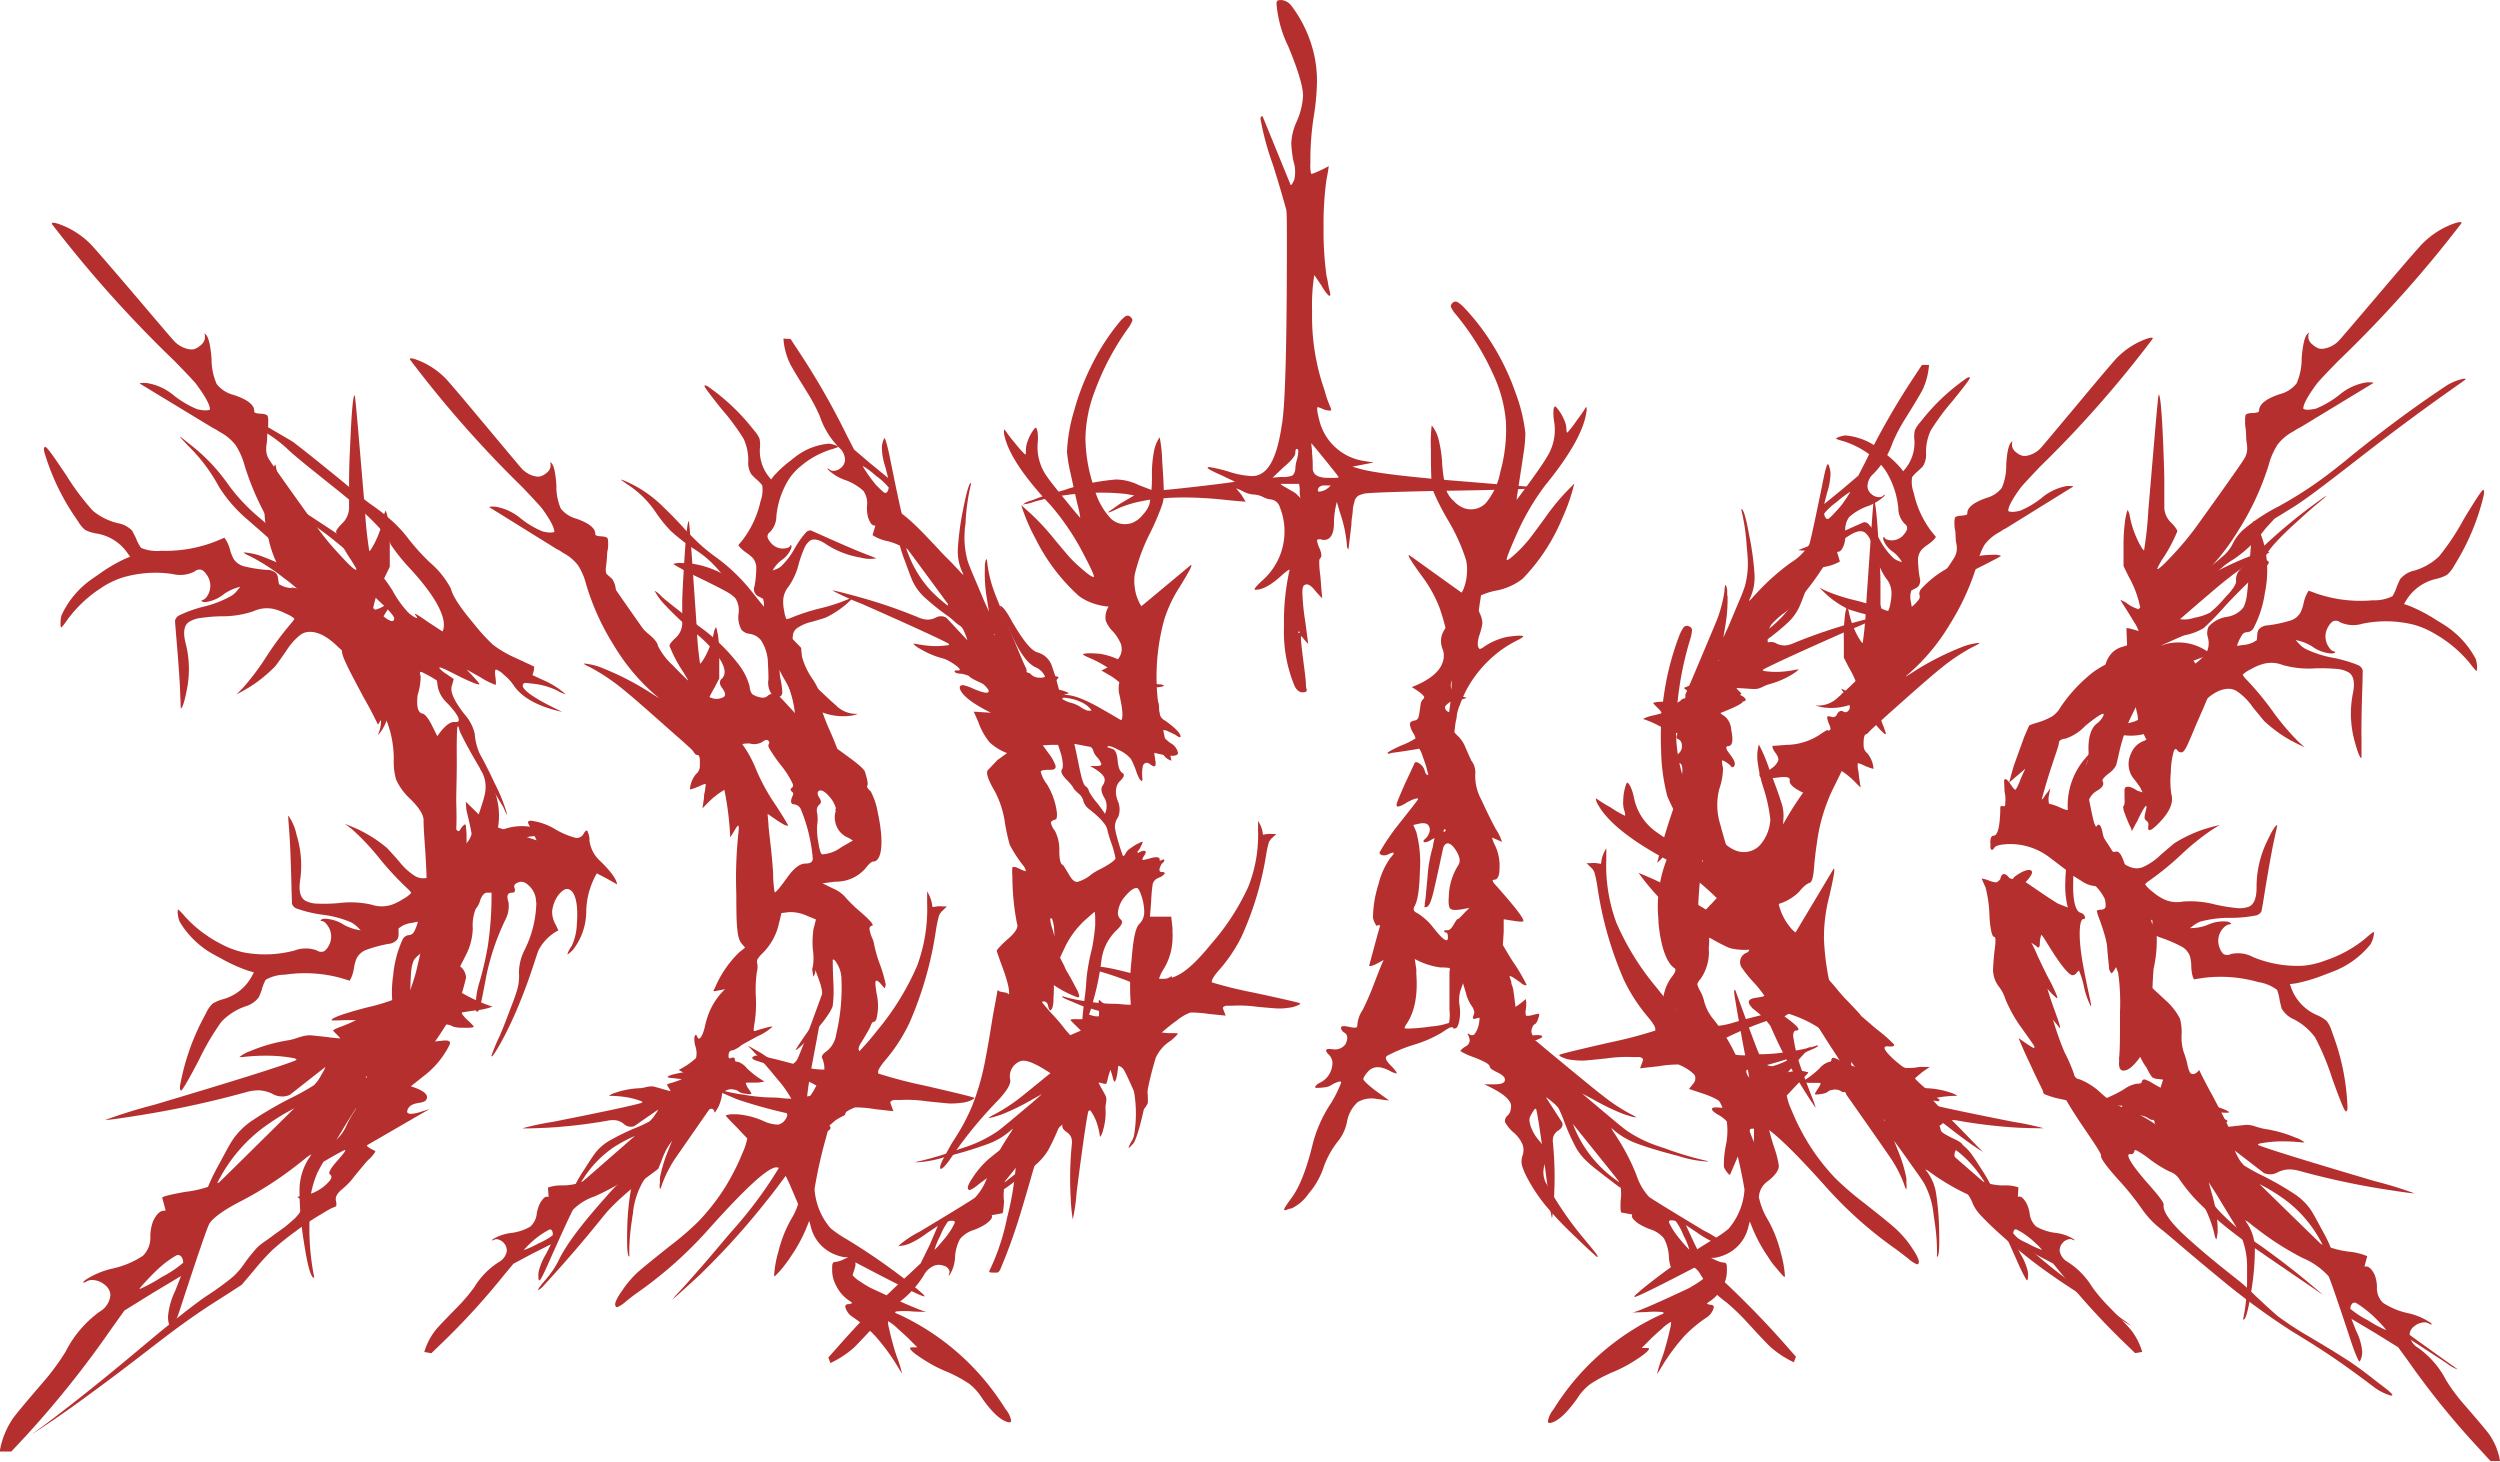 <svg id="Layer_1" data-name="Layer 1" xmlns="http://www.w3.org/2000/svg" viewBox="0 0 353.08 206.43"><defs><style>.cls-1{fill:#b52f2f;}</style></defs><path class="cls-1" d="M189.13,377.44a5.41,5.41,0,0,1-1.15.94c-.36.21-.74.06-1.14-.47,0-5-.47-8.56-.47-10.73,0-.73-.59-1.7-1.82-2.93a8.57,8.57,0,0,1-2.07-2.81,9.49,9.49,0,0,1-.32-2.8,14.75,14.75,0,0,0-1.08-5.67.5.5,0,0,0-.42-.13c-.14,0-.3.18-.47.46-.09.13-.18.27-.26.41q-.9-1.9-2-3.81c-2.18-4.1-3.43-6.38-3-6.85.3-.22.65-.15,1.06.19s.46.31.38.2a4.83,4.83,0,0,1-.31-1.81,3.79,3.79,0,0,0-.49-1.95,2.21,2.21,0,0,0-1.32-.78q-.56-.11-.54-.36c0-.17-.95-.92-3-2.27l-3.08-2,2.39.63a18,18,0,0,0,1.82.31c.28,0,.44,0,.49-.16s-.16-.42-.64-.94c-.29-.31-.95-1-2-2s-2.13-2-3.07-2.83c-3-2.72-4.79-4.24-5.13-4.55a20,20,0,0,1-4-4.59,23.75,23.75,0,0,0-4.35-5.8c-.94-1-1.31-1.37-1.05-1.25l1.07.86a25.91,25.91,0,0,1,5.29,5.37,26.2,26.2,0,0,0,4.7,5.13c.93.82,2.05,1.72,3.34,2.7s2.07,1.74,2.1,2,1.1,1.29,3.07,3.16a43.79,43.79,0,0,0,3.43,3.1,1.29,1.29,0,0,0,1.27.19,1,1,0,0,1,1.13.22,3.62,3.62,0,0,0,.61.56l.68.5.74.58a7.19,7.19,0,0,0,.66.5c1.31,1.17,2,1.41,2.05.76,0-.25-.47-.88-1.53-1.9a25.43,25.43,0,0,1-2-2,2.9,2.9,0,0,1-1-1.87,2.72,2.72,0,0,0-.58-1.64,13.39,13.39,0,0,0-2-2.49,51.74,51.74,0,0,0-5.43-4.08,54.55,54.55,0,0,1-4.8-3.56c-.6-.49-1.41-1.21-2.44-2.14l-.43-.51,1.12.88c1,.79,3.5,2.42,7.24,4.84,2,1.32,4,2.62,5.9,3.92.79.76,1.55,1.52,2.3,2.29a26.7,26.7,0,0,1,3.4,4.29,14.52,14.52,0,0,0,1.93,2.79,3.8,3.8,0,0,0,1.58,1.15c0-.08-.07-.22-.23-.42-.42-.48.17-.17,1.73.93l2.06,1.35c.72-1.52-.54-4.53-4.69-9a26.6,26.6,0,0,1-2.64-3.31c-.32-1.16-2.51-3.64-7.25-7.45-3.6-2.89-6.19-4.92-7.4-6.09a19.1,19.1,0,0,0-2.37-1.86,85.42,85.42,0,0,0-8-4.7l1.11.26a26.83,26.83,0,0,1,5.68,2.76q2.25,1.31,4.42,2.59,2.34,1.8,4.54,3.6c2.93,2.35,4.32,3.57,4.44,3.66.92.74,1.59,1.25,2,1.55a30.65,30.65,0,0,1,2.77,2.14,18.17,18.17,0,0,1,2.57,2.75,31.13,31.13,0,0,0,3,3.32,12.47,12.47,0,0,1,3,3.72c.26,1.12,1.43,2.81,3.31,5.05a26.72,26.72,0,0,0,2.6,2.85,15.28,15.28,0,0,0,3.14,1.85l2.72,1.27-.06.6c-.06.2-.13.4-.19.6l1.57.72a11.63,11.63,0,0,1,3.13,2,4.78,4.78,0,0,1-1.18-.53,10.3,10.3,0,0,0-3.66-1c-.71-.1-1.08-.11-1.1,0-.55.51.64,1.54,3.43,3l2,1c-3.49-.77-5.76-2.07-6.92-3.85a6.49,6.49,0,0,0-1.24-1.33,3.4,3.4,0,0,0-1.15-.8c-.18,0-.21.33-.11,1.06s.09,1.11,0,1.1a10.45,10.45,0,0,1-2.15-1.09l-1.92-1.07c1.15,1.21,1.73,1.86,1.79,2s-.16.15-.85-.13-1.65-.72-2.86-1.35c-1.46-.74-2.1-1-1.9-.68a4.12,4.12,0,0,0,1,.81l1,.69c-.09.34-.18.68-.28,1-.25.85.41,2.21,1.82,4A6.22,6.22,0,0,1,193.6,355a8.12,8.12,0,0,0,.61,2.6c0,.09.89,1.55,2.18,4.34a24.89,24.89,0,0,1,1.76,4.33l0,.14a7.4,7.4,0,0,1-.51-1.05c-2.48-4.13-4.62-7.56-5.88-10.15a3.62,3.62,0,0,1-.39-1c-.07-.29-.14-.35-.21-.17s-.12,1.71-.1,4.41-.09,4.84-.07,6.34c.08,2.31,0,3.53,0,3.63s.14.31.3.32.21-.14.39-.44c.38-.48.59-.62.64-.41s.06.5.12,1.21c0,1,0,1.67.09,2s.26.41.6,0c.21-.19.26-.75.09-1.66s-.33-1.72-.54-2.59c-.07-.3-.14-.61-.22-.91s-.08-.9-.12-1.35l1.78,1.75a6.72,6.72,0,0,0,3.09,2q2.58.87,5.13,1.7l-.58-1.18c-.4-.78-.62-1.23-.64-1.32s.09-.29.42-.27a8.64,8.64,0,0,1,3.38,1.18,11.38,11.38,0,0,0,3,1.26,1.1,1.1,0,0,0,1-.51c.36-.63.58-.71.67-.25a2.48,2.48,0,0,1,.21,1.11,4.71,4.71,0,0,0,1.62,3c1.52,1.51,2.25,2.57,2.27,3.2l-1.48-.84-1.37-.71a11.07,11.07,0,0,0-1.49,5.3,8.91,8.91,0,0,1-1.9,5.52c-.49.48-.74.68-.77.59a4,4,0,0,1,.61-1.15,7.91,7.91,0,0,0,.73-3.11c.26-3.29-.39-4.94-1.41-4.95-.32,0-.71.28-1.19.85a4.78,4.78,0,0,0-.89,2.3,3.58,3.58,0,0,0,.48,1.86c.14.28.27.56.4.84a6.61,6.61,0,0,0-2.77,2.74c-.42.93-1.12,3.82-3.2,8.7-1.83,4.2-3.25,6.32-3.39,6.34l-.12,0a26.05,26.05,0,0,1,1.21-2.91q.53-1.25,1-2.49c.22-.59.48-1.27.78-2.05s.46-1.27.52-1.47a6.93,6.93,0,0,0,.4-2.9,7.25,7.25,0,0,1,.74-3.08,15.56,15.56,0,0,0,1.7-6.3,2.84,2.84,0,0,0,0-.58,2.23,2.23,0,0,1-.05-.44,3.08,3.08,0,0,0-.93-1.83c-.54-.53-1-.71-1.52-.52s-.67.43-.58.73c.18.5.06.74-.34.74-.65,0-.8.44-.49,1.34a4.24,4.24,0,0,1-.47,2.53,34.06,34.06,0,0,0-2.56,7.38c-.14.6-.32,1.7-.64,3.28s-.48,2.23-.73,2.25-.19-.13-.23-.71a11.25,11.25,0,0,1,.57-3.57c.08-.3.29-1,.57-2.19s.47-2.14.59-2.94a48.18,48.18,0,0,0,.5-7.38h-.6c-.41,0-.72.35-1,1.06a2.87,2.87,0,0,1-.63,1.22,6.32,6.32,0,0,0-.42,2.75,8.62,8.62,0,0,1-1,3.84c-.25.51-.51,1-.78,1.55a2.11,2.11,0,0,1,.83,1.61c-.1.41-.25,1-.48,1.83a32.36,32.36,0,0,1-2.33,4.8c-.5.78-1,1.57-1.57,2.36l1.13-.12c.83-.09,1.14.12.91.62a12.6,12.6,0,0,1-3.75,4.47c-.56.45-1.13.91-1.71,1.36,1.87.59,2.6,1.22,2.17,1.92-.13.21-.49.35-1.1.44-1,.14-1.48.55-1.59,1.2,0,.37.51.42,1.54.17l1.63-.52L183,410.43l-4.61,2.67c-.07.1.13.29.63.55s.56.23.53.37a4.64,4.64,0,0,1-1,1.17c-.42.42-1,1.17-1.89,2.23a10.39,10.39,0,0,1-1.86,1.95c-.64.55-.91,1.06-.81,1.54s.14.83-.14.89l-.57.24c-.48.27-.91.52-1.29.76a34.38,34.38,0,0,0-3.62,2.41,40.16,40.16,0,0,0-3.36,2.7,33.76,33.76,0,0,0-2.63,2.91c-.55.66-1.12,1.32-1.7,2-1.25.82-2.52,1.63-3.81,2.45-2.23,1.42-4.55,3.06-7,4.92s-5.7,4.45-10.56,8c-4.07,3-6.86,4.84-8,5.56l-.25.15,1.92-1.39c8.32-6.28,13.7-11.06,17.36-14,2.3-1.85,4.09-3.25,5.49-4.19a37.89,37.89,0,0,0,3.67-2.68,11.3,11.3,0,0,0,1.68-2,25.55,25.55,0,0,1,1.61-2,7.29,7.29,0,0,1,1-.84c.36-.24.82-.56,1.39-1l1.59-1.14c.8-.67,1.3-1.1,1.5-1.31,1.29-1.35,1.34-2.32.24-2.95l1.12-.23a6.06,6.06,0,0,0,3.44-2q.53-.63.09-.93c-.29-.21.05-.84,1-1.91s1.34-1.59,1.08-1.54c-.1,0-.8.39-2.15,1.14a6.93,6.93,0,0,1-2.31,1c-.48-.17.53-1.27,2.83-3.25a5.62,5.62,0,0,0,1.83-2.27,15,15,0,0,1,1.1-2c2.16-3.39,3.8-5.45,5.43-6.14l1-.28-1-1.65a6.26,6.26,0,0,0-.32-.71,3.51,3.51,0,0,0-.34-.56.86.86,0,0,1-.16-.44,1.41,1.41,0,0,1,0-.61,6.46,6.46,0,0,1,.2-.63,24,24,0,0,1,1.58-2.92,24.3,24.3,0,0,0,2.66-7.06c.38-1.54.7-3.07.94-4.61.45-.85.88-1.7,1.28-2.55C188.55,378.58,189,377.65,189.13,377.44Zm-.82-22.11c1-1.41,1.77-2.05,2.45-2,1,.12.75-.74-1-2.63a4.35,4.35,0,0,1-1.36-2.23l-.15-1a17.61,17.61,0,0,0-2.15-1.2c-.26-.09-.3.11-.14.58a8.53,8.53,0,0,1-.43,2.67c-.17,1.56,0,2.45.67,2.62.34.05.8.58,1.32,1.6Z" transform="translate(-126.55 -251.36)"/><path class="cls-1" d="M224.85,400.79a3,3,0,0,0-.06-1.57,3.55,3.55,0,0,1-.16-1.45c.14-.34.27-.35.38,0,.2.48.47.33.79-.43a6.73,6.73,0,0,0,.33-1.13,12.19,12.19,0,0,1,.49-1.64,9.57,9.57,0,0,1,2.32-3.5l-.9.17c-.52.12-.76.13-.74.05l.27-.52a15.15,15.15,0,0,1,3.38-4.91l.83-.66-.51-.61c-.71-.81-.72-3.16-.73-7a60.7,60.7,0,0,1,.28-8.43c.1-.74.09-1.13,0-1.18s-.31.26-.67.91l-.47.73a42.57,42.57,0,0,0-1.15-8.15c-.19-.54-.39-1.09-.6-1.64a16.12,16.12,0,0,0-3.92-6.29,29,29,0,0,1-4.41-5.13l-.57-.89,1.57.31a3.26,3.26,0,0,0,1.28.16q.12-.11-.33-.63a19.34,19.34,0,0,1-1.49-1.86,9.27,9.27,0,0,0-1.7-1.88c-1.27-.93-3.05-3-5.8-6.22a4.06,4.06,0,0,1-1.27-2.6,3.21,3.21,0,0,0-1.06-2.53c-.8-.83-1.64-1.64-2.5-2.41-2.17-2-3.24-2.92-3-2.89a32.87,32.87,0,0,1,4.12,2.81,43.21,43.21,0,0,1,4.17,3.36,3.05,3.05,0,0,1,.5,1.68,5.4,5.4,0,0,0,1.54,2.95,25,25,0,0,0,2.93,3c1,.81,1.44,1.4,1.47,1.78a9.34,9.34,0,0,0,2.1,2.77c2.9,3,4.74,4.6,6,4.74a2.1,2.1,0,0,0,1.12-.22c.4-.19.36-.62-.12-1.28-.39-.5-.44-.93-.15-1.27.72-.6.64-1.63-.35-3.08a16.51,16.51,0,0,0-3.78-3.8,47.2,47.2,0,0,1-4-3.81A8.77,8.77,0,0,1,219,334.8a3,3,0,0,1,.84.65c.34.41,2.25,1.86,5.36,4.31a26.41,26.41,0,0,1,5.77,5.57,8.87,8.87,0,0,1,1.46,3,1.76,1.76,0,0,0,.36,1.06,2.8,2.8,0,0,0,1.15.46,1.11,1.11,0,0,0,1.11-.28c.33-.31.89-.23,1.65.22.79.83,1.56,1.66,2.31,2.48-.08-.5-.16-1-.25-1.49a11.86,11.86,0,0,0-1.44-3.5c-.74-1.26-1.09-2.15-1-2.65.43-.68.24-1.68-.68-3l-.57-.82c-1-1.26-2.42-3.19-4.52-5.77-1.22-1.49-2-2.43-2.22-2.8a14.52,14.52,0,0,0-3.67-3.29,26.08,26.08,0,0,1-3.38-2.61,18.84,18.84,0,0,1-2.19-2.74,13.93,13.93,0,0,0-3.42-3.48c-.85-.58-1.33-.92-1.42-1s.56.09,2.07.9a17.26,17.26,0,0,1,3.91,2.94c1.38,1.33,2.45,2.46,3.25,3.38l1,1a24,24,0,0,0,3.32,2.81,25.88,25.88,0,0,1,5.11,5c1.73,2.18,3.27,4,4.67,5.55.73.72,1.44,1.45,2.13,2.17,0,.4.07.8.1,1.21a10.36,10.36,0,0,0,1.6,3.33c.88,1.41,1.18,2.33,1,2.75s.2,1.69,1.07,3.79c.48,1.06.92,2.11,1.33,3.17l1.89,1.38c1.24.92,1.89,1.53,2,1.84.37,1.16.47,1.81.35,1.95s0,.43.47.83a9.86,9.86,0,0,1,1,3c1,4.63.44,6.94-.65,6.92-.24,0-.61.34-1.12,1a5.51,5.51,0,0,1-4.24,1.84l-1.8.23,1.46.72a4.72,4.72,0,0,1,1.93,1.43,22.45,22.45,0,0,0,2.23,2.11c1.3,1.16,1.73,1.73,1.33,1.74-.25.08-.35.27-.29.58a5.46,5.46,0,0,0,.36,1.16,2.81,2.81,0,0,1,.26.81,18.15,18.15,0,0,0,.87,3,19.1,19.1,0,0,1,.78,2.72c0,.19-.09.39-.13.58l-.58-.66c-.52-.59-.77-.58-.74,0,0,.31.07.76.16,1.37a7.71,7.71,0,0,1,0,3.53c-.09.3-.23.46-.4.47s-.31.21-.44.6a10.44,10.44,0,0,1-.56,1.05q-.48.82-.81,1.35a1.94,1.94,0,0,0-.34.87c.26.36.12,2.47-.93,6.3-.3,1-.62,2-1,3l-.75.4a11.58,11.58,0,0,0-1.2.71c-.31.22-.39.35-.24.41.43.32.07.71-1.12,1.19-1,.47-2.42,2.24-4.63,5.33-1,1.32-1.93,2.63-3,3.94a105.92,105.92,0,0,1-9.52,10.56c-1.26,1.18-2.55,2.35-3.9,3.53a9.66,9.66,0,0,1,1-1.14c3.93-4.32,6.19-7.16,7.36-8.48l.71-.81c.24-.27.47-.54.7-.82a58.9,58.9,0,0,0,5-6.91c1.89-3.07,2.59-4.63,2.47-4.69a1.39,1.39,0,0,0-.64,0c-.29,0,0-.22.73-.73.57-.36.86-.68.86-1-.23-.19-.07-.39.5-.6a2.08,2.08,0,0,0,1.15-1.87c0-.29-.35-.33-.9-.13s-.68.25-.68.17a3.13,3.13,0,0,1,.53-.82,15.12,15.12,0,0,0,1.22-1.79,12.67,12.67,0,0,1,.85-1.42c.31-.47.49-.75.53-.83a3.6,3.6,0,0,0-.24-2.24c-.12-.29.1-.61.67-1a3.7,3.7,0,0,0,1.32-2.37,28.46,28.46,0,0,0,.72-8.15,4.21,4.21,0,0,0-.25-1.1,4.78,4.78,0,0,0-.53-1c-.19-.27-.34-.36-.43-.28,0,.24,0,1.34.09,3.29a17.74,17.74,0,0,1-.1,3.28,5.56,5.56,0,0,1-.6,1.13,14.8,14.8,0,0,1-1.24,1.65c-.5.57-1,1.13-1.5,1.67s-.93,1-1.28,1.31-.56.47-.61.39c.55-.89,1.18-1.82,1.88-2.8a11.48,11.48,0,0,0,1.78-3,7.07,7.07,0,0,0-.21-3.62c-.21-.62-.44-1.24-.67-1.87,0,.08,0,.16,0,.24a1.59,1.59,0,0,1-.28.73c-.05-.32-.1-.63-.16-1,0-.16.07-.32.1-.48a7.82,7.82,0,0,0,0-2.27,12.07,12.07,0,0,1,0-2.28l.06-.6c.13-.48.25-1,.37-1.45l-1.41-.58a5.53,5.53,0,0,0-2.38-.46l-1.09.13c-.11.49-.23,1-.35,1.48a8.52,8.52,0,0,1-2.5,4.38,4.18,4.18,0,0,0-.55.7.94.94,0,0,0,0,.61,2.88,2.88,0,0,1-.07,1.17,18.71,18.71,0,0,0-.13,3.67,18.14,18.14,0,0,1-.17,3.39c-.07.41-.11.69-.13.85a1.19,1.19,0,0,0,0,.36c0,.08.11.07.32,0,.65-.2,1.2-.37,1.66-.48s.66-.13.63-.05a8,8,0,0,1-2.13,1.35c-1.38.75-2.14,1.17-2.26,1.26a3.89,3.89,0,0,1-1.18.7c-.43,0-.62.29-.6.77a.35.35,0,0,0,.28.44c.3,0,.24.45-.22,1.2a4.93,4.93,0,0,0-.92,2.9,6.37,6.37,0,0,1-.59,2.71l-.46.74c-.09,0-.14-.06-.12-.22a.46.46,0,0,0-.45-.29,6.37,6.37,0,0,0-2.58,1.57,22.31,22.31,0,0,0-2.58,2.36,13.15,13.15,0,0,0-1.65,2.91c-.2.55-.42,1.1-.64,1.64-.77.59-1.56,1.17-2.36,1.76a32,32,0,0,0-4.63,4.05c-1,1.08-3.63,4.65-9.1,10.58a3.11,3.11,0,0,1-.85.75c-.14-.05.25-.58,1.13-1.6a12.74,12.74,0,0,0,1.69-2.51c1.19-2.52,3.69-5.66,7-9.36a23.81,23.81,0,0,1,3.08-3,5.84,5.84,0,0,0,2.6-3.61c.13-.51.25-1,.37-1.52l1.55-1.12a11.84,11.84,0,0,0,2.48-2.38c.7-1.09.55-1.81-.39-2.17l-.57-.29a7.5,7.5,0,0,0,3.17-1.18q.55-.53.42-.75a5.28,5.28,0,0,0-1.48-.91l-1.22-.71A10.66,10.66,0,0,0,224.85,400.79Zm10.34-44.63c-.18-.4-.5-.39-1,0a2.26,2.26,0,0,1-1.77.2c-.73,0-1.08.07-1,.15a16.22,16.22,0,0,1,1.8,3.24,28,28,0,0,0,2.91,5.36c1.2,1.84,1.72,2.78,1.75,2.86h-.13a1.37,1.37,0,0,1-.58-.21c-.23-.13-.49-.28-.76-.46l-1.45-1c.05.58.1,1.15.13,1.72.13,1.47.46,3.69.65,6.66a16.16,16.16,0,0,0,.22,2.72c.16,0,.77-.7,1.75-2.08s1.82-2,2.62-2,1.06-.34,1-.83a23.22,23.22,0,0,0-1.7-6.89,1.18,1.18,0,0,0-.9-.64c-.49,0-.58-.39-.29-1.09.16-.31.18-.51.07-.59-.32-.26-.38-.46-.18-.61a.47.47,0,0,0,.19-.58,12.23,12.23,0,0,0-1.63-2.59,22.31,22.31,0,0,1-1.72-2.49c-.1-.24-.13-.4-.08-.47S235.23,356.25,235.19,356.16Zm9.39,9.76-.06-.23a.28.28,0,0,0,.07-.24,4.09,4.09,0,0,0-.89-1.56c-.48-.57-.9-.87-1.23-.89a.38.38,0,0,0-.33.1c-.18.22-.14.54.14.95s.27.72,0,.94-.46.61-.33,1.17a5,5,0,0,1,0,1.78,10.34,10.34,0,0,0,.13,2.15c.2,1.28.38,1.92.62,1.93a5,5,0,0,0,2.66-1l1.56-.9c.16,0,0-.11-.41-.36l-.27-.13a3,3,0,0,1-1.74-2.29A2.8,2.8,0,0,1,244.58,365.92Z" transform="translate(-126.55 -251.36)"/><path class="cls-1" d="M262.62,348.13a6.77,6.77,0,0,1,1.44.52c1.62.68,2.3.72,2.08.13a3.93,3.93,0,0,0-1.65-1.38,5.79,5.79,0,0,0-2.16-.89c-.57,0-.88-.13-.95-.28s.09-.2.47-.18c.71,0-.07-.71-2.52-2.09l1.88.14c1.83.13,2.87-.25,3.13-1.15s-.43-2-1.88-3a6.46,6.46,0,0,1-1.93-1.72,1.64,1.64,0,0,1,.27-2,2.42,2.42,0,0,0,.18-2.69,8.49,8.49,0,0,0-1.58-1.88c-3.12-3.42-5.64-5.92-7.1-7.48-.44-.45-.63-.7-.56-.76s.35-.08.85,0l.37,0c.6.05,2.35,1.46,4.9,4.2a47.17,47.17,0,0,1,6.06,7.6c.57,1.08.63,1.71.22,1.89-.47.45,0,1.29,1.4,2.5s1.7,2.1,1.4,2.71c-.27.27-.28.65-.06,1.16s.22,1-.07,1.15a.56.56,0,0,0-.26.88,3,3,0,0,0,1.49,1.1,4.3,4.3,0,0,1,2,2l4.59.25c-.1-.46-.21-.92-.32-1.39a2.5,2.5,0,0,0-1.49-1.86c-1.24-.56-2.39-2.28-3.65-5.15-1.05-2.37-1.54-3.54-1.32-3.53s.87.75,1.62,2.19c1.61,2.75,2.77,4.22,3.71,4.41a3,3,0,0,1,2,2.1c.16.46.32.93.47,1.39.23.85.45,1.7.67,2.56a3.29,3.29,0,0,1,.93-.06c1.11.05,2.93.8,5.34,2.22.78.44,1.54.89,2.3,1.34.3-.27.24-1.5-.26-3.68a2.89,2.89,0,0,1-.08-.94c0-.28,0-.47.07-.58s-.05-.23-.23-.37a10.55,10.55,0,0,0-.94-.67l-1.34-.78,1.13-.58c1.39-.85,2-1.91,1.62-3.17a6.76,6.76,0,0,0-1.07-1.71,4.19,4.19,0,0,1-1.08-1.61,2.84,2.84,0,0,1,.35-1.86,3.27,3.27,0,0,0,.24-2.79,39.48,39.48,0,0,0-3-5.42,23.48,23.48,0,0,1-2.34-3.73l-.09-.21.54.44a27.69,27.69,0,0,1,7.55,9.54,7.19,7.19,0,0,0,.33.9c.14.31.26.56.36.74a2.29,2.29,0,0,1,.21.47,1.8,1.8,0,0,1-.24,1.45,2,2,0,0,0-.21,1.55,4.12,4.12,0,0,0,1.39,1.93c1.1.86,1.18,1.56.33,2.09a1.55,1.55,0,0,0-.5,1.65,3,3,0,0,0,1,1.54,2.63,2.63,0,0,0,1.76.74.79.79,0,0,1,.44.11c.2.08.12.15-.24.2a1.75,1.75,0,0,1-.69.09c-1.31,0-1.9.25-1.77.89a.68.68,0,0,0,.59.54c.33.08.53,0,.58-.2s.35-.09.61.33a3.12,3.12,0,0,1,.32,1.79,1.59,1.59,0,0,0,.89,1.38c1.41,1,2.12,1.75,2.18,2.24l-.12.1a1.52,1.52,0,0,1-.57-.32c-.75-.37-1.23-.59-1.41-.66-.46-.08-.67,0-.62.3s.49.92,1.26,1.49a2,2,0,0,1,1.08,1.38c0,.56-1.13.57-3.36,0l.15,1.06a1.43,1.43,0,0,1,0,.78c-.07.1-.2.1-.38,0a4.17,4.17,0,0,1-.49-.32.56.56,0,0,0-.52-.07.59.59,0,0,0-.38.52,5.14,5.14,0,0,0-.07,1.36c.05.35,0,.56,0,.63s-.22,0-.42-.32a6.65,6.65,0,0,1-.37-.85,11.66,11.66,0,0,0-.8-1.91,4.7,4.7,0,0,0-1.69-1.26c-.91-.48-1.44-.66-1.59-.52s0,.12.1.16a4.16,4.16,0,0,1,.49.17c.44.08.71.62.8,1.6s.3,1.59.67,1.81.25.61-.34,1.16-.8,1.67-.24,2.95a3,3,0,0,1,0,2.11,2.45,2.45,0,0,0-.47,1.48,10.58,10.58,0,0,0,.3,1.38c.17.64.35,1.24.54,1.81.1.28.2.57.29.85.16,0,.31-.17.46-.53a2.3,2.3,0,0,1,.69-.62,7.29,7.29,0,0,1,1.12-.68c.35-.17.53-.22.53-.15a4.3,4.3,0,0,1-.43.94,1.57,1.57,0,0,1-.34.42l.13.21.12-.1c.39-.21.67-.27.84-.2s.13.28-.1.63-.41.7-.09.63l.84-.2c.87-.28,1.36-.24,1.45.11-.08.07-.07.12,0,.16a.22.22,0,0,0,.24-.05c.32-.14.44-.1.37.11s-.12.2-.35.41c-.39.7-.42,1.09-.09,1.16.72,0,.69.25-.11.74a.32.32,0,0,0-.24.1,1.27,1.27,0,0,0-.83.84,26,26,0,0,0-.23,2.63c-.05.67-.1,1.34-.16,2l3,0c.07.56.13,1.12.19,1.68a6.13,6.13,0,0,0,0,.63,4.16,4.16,0,0,1,0,.63,8.54,8.54,0,0,1-1.36,4.63,4.77,4.77,0,0,0-.61,1.48c0,.18,0,.35-.05.53l.92-.65,1-.54q-.06.94-.15,1.89a33.18,33.18,0,0,0-.2,3.36c0,.45.07.9.11,1.36h-.77q-2.18,0-2.25.57c0,.15.32.33,1,.56a5.88,5.88,0,0,0,1.95.32c.78,0,1.16,0,1.15.08s-.35.46-1,1a5.49,5.49,0,0,0-2.11,2.4,45.78,45.78,0,0,0-1.4,5.94c-.76,3.78-1.44,5.85-1.82,6.22-.56.64-.74.75-.53.33a2.91,2.91,0,0,1,.31-.64,2.65,2.65,0,0,0,.4-1.05,18.35,18.35,0,0,0,0-5.85,28.54,28.54,0,0,0-.88-5.11c-1.57.89-2.43,1.13-2.52.71,0-.2-.32-.13-.84.24a5.81,5.81,0,0,0-2.49,3.15,2.44,2.44,0,0,0,.87,2.9c.22.2-.19.53-1.26,1a13.12,13.12,0,0,0-3.25,1.78,10.72,10.72,0,0,0-2.05,2.57,23.2,23.2,0,0,0-1.67,3.12c-.15.35-.71,2.51-1.91,6.46a79,79,0,0,1-2.92,8.13c-.15.28-.29.43-.41.44l-.37,0c-.62,0-.87,0-.75-.26a31.21,31.21,0,0,0,2.48-7.43,43.46,43.46,0,0,0,1.26-7.51,4.69,4.69,0,0,1,.26-2,16.72,16.72,0,0,1,2.23-3.06,21.59,21.59,0,0,0,2.92-4.47c.34-.79.66-1.58,1-2.37-2.67-1.92-4.42-2.86-5.4-2.82a1.16,1.16,0,0,0-.56.14,2.28,2.28,0,0,0-1.24,2.62c.05.64-.61,1.7-2.1,3.21a59.24,59.24,0,0,0-6.33,7.83c-.69,1-1.16,1.45-1.36,1.47s-.2-.44.31-1.39,1-1.9,1.48-2.64a29.26,29.26,0,0,0,2.56-4.74,35.14,35.14,0,0,0,1.94-6.81c.55-2.86.84-4.92,1.06-6.16s.45-2.34.64-3.51l.33.21.95.18.33.21c.11-.59-.22-2-1.11-4.33-.41-1.16-.63-1.78-.62-1.85s.58-.78,1.63-1.68,1.45-1.66,1.24-2.09a35.19,35.19,0,0,1-.66-6.79,5.16,5.16,0,0,1,0-1.15c0-.11.21-.12.54-.05l.74.34c.49.22.69.26.61.11a1.87,1.87,0,0,0-.41-.76,18.7,18.7,0,0,1-1.85-2.87,26.5,26.5,0,0,1-.68-3.08,13.37,13.37,0,0,0-1.4-4.41c-.91-1.56-1.29-2.56-1.06-3l1.38-1.46,1.38-1a7.47,7.47,0,0,1-2.48-1.53,9.56,9.56,0,0,1-1.59-2.88c-.21-.48-.43-1-.65-1.44l2.43.15c-2.45-1.22-3.93-2.32-4.33-3.27C262,348.34,262.16,348.1,262.62,348.13Zm12.8,34.4a4.83,4.83,0,0,0-.29-1.41c-.16-.14-.24-.1-.25.11a5.14,5.14,0,0,0,.3,1.3c.1.36.2.72.29,1.07C275.46,383.24,275.44,382.89,275.42,382.53Zm12.3-4.76c-.25-.7-.45-1-.61-1-.48,0-1,.4-1.68,1.21a4,4,0,0,0-1,2.29,1.31,1.31,0,0,0,.45,1c.31.29.1.78-.66,1.49a7.1,7.1,0,0,0-2.13,4.38,36.52,36.52,0,0,1-1.08,5.34c-.68,2.57-1.23,3.85-1.48,3.86s-.12-1.44.25-4.36c.06-.43.12-.94.16-1.55s.07-1.05.11-1.33a30.14,30.14,0,0,1,.74-3.85,30.72,30.72,0,0,0,.44-3.21l0-.74c0-.39,0-.79-.08-1.18l-1.36,1.19a12.67,12.67,0,0,0-2.92,4l-.61,1.3.6,1.17a5.55,5.55,0,0,0,.6,1.16c.4.71.76,1.37,1.08,2a3,3,0,0,1,.44,1.16c0,.07-.1.11-.26.11a15.33,15.33,0,0,1-3.33-1.72c0,.6,0,1.21-.05,1.82,0,1.07-.18,1.65-.44,1.73-.1.07-.22-.17-.36-.74a.61.61,0,0,0-.65-.51q-.26,0-.06.27l1,1.19a24.53,24.53,0,0,1,2.15,2.49l.72.82L279,397a4.78,4.78,0,0,1,1.88-.49,5.52,5.52,0,0,0,2.54-1.45c1.17-1,1.95-1.52,2.37-1.53s.48-.19.45-.54a32.45,32.45,0,0,1,.12-6c.23-3,.56-4.69,1.14-5.18a2.37,2.37,0,0,0,.65-1.8A7.51,7.51,0,0,0,287.72,377.77Zm-8.21-13.46a2,2,0,0,0-.7-.93c-.44-.4-.67-.67-.7-.82a7.28,7.28,0,0,0-.94-1.09c-.63-.66-.85-1.13-.65-1.41s.18-.95-.06-2q-.22-.75-.48-1.5l-1,0-1.15.06.79,1.1a6.3,6.3,0,0,1,1,1.75c.1.43-.16.63-.75.61-.85,0-1.3.06-1.33.27a4.49,4.49,0,0,0,.86,1.75,10,10,0,0,1,1.4,3.9c.08.58,0,.93-.1,1.07-.47.14-.72.29-.73.47a2.56,2.56,0,0,0,.56,1.14,5.81,5.81,0,0,1,.63,2.81c0,1.08.12,1.73.37,1.95l.25.21.33.54.33.54c.43.8.83,1.19,1.24,1.19a5.22,5.22,0,0,0,2-1.06,7.91,7.91,0,0,1,1.24-.74,13.67,13.67,0,0,0,1.59-.94c.39-.28.59-.49.58-.63a12.89,12.89,0,0,0-.54-2,18.2,18.2,0,0,1-.58-1.87c-.07-.71-.89-1.71-2.54-3A2.21,2.21,0,0,1,279.51,364.31ZM279,350.42a4.92,4.92,0,0,0-1.12-.36,7,7,0,0,0-1-.16c-.23,0-.32.06-.28.2a4.32,4.32,0,0,0,1.24.53,4.5,4.5,0,0,1,1.23.53,4,4,0,0,0,1.09.57l.54,0a1,1,0,0,0-.21-.32A3.72,3.72,0,0,0,279,350.42Zm1.28,6.38-2-.39c.21.92.4,1.85.59,2.77.38,1.93.67,3,1,3.22a1.14,1.14,0,0,1,.49.76,10.62,10.62,0,0,0,1.24,1.73c.35.47.7.93,1,1.4a2.47,2.47,0,0,0,0-2.12c-.54-.86-.63-1.5-.28-1.92a1.38,1.38,0,0,0,.25-.84c-.09-.56-.78-1.18-2.09-1.86l.77,0c.59,0,.87-.08.84-.29a2.43,2.43,0,0,0-.56-.92,2.76,2.76,0,0,1-.54-.81C280.89,357.06,280.66,356.81,280.31,356.8Z" transform="translate(-126.55 -251.36)"/><path class="cls-1" d="M324.47,356.64a10.76,10.76,0,0,0,2-1,2.53,2.53,0,0,0-.35-.78,3.39,3.39,0,0,1-.44-1.14c-.05-.31.16-.51.62-.59s.59-.32.69-.95l.18-1.16a1.43,1.43,0,0,1,.44-1c.31-.21-.23-.75-1.67-1.62,2.6-1,4.11-2.31,4.44-3.78a2.57,2.57,0,0,0-.08-1.56,3,3,0,0,1-.15-1.87,3.08,3.08,0,0,1,1.18-1.71,5.79,5.79,0,0,0,1.91-3,24.25,24.25,0,0,0,.6-5.21,12.51,12.51,0,0,0,0-2c-.05-.76-.07-1.33-.07-1.71a3.31,3.31,0,0,1,.05-.68c.09-.27.19-.42.31-.42.37,0,.46.26.27.82a7.59,7.59,0,0,0,.68,2.66,12.83,12.83,0,0,1,.46,6.62,22.11,22.11,0,0,1-.37,2.2,3.67,3.67,0,0,1-1.29,1.83,2.21,2.21,0,0,0-.62,1.17,2.71,2.71,0,0,0,.18,2.07,3,3,0,0,1,.4,1.24c0,.14-.35.43-.93.87a3.29,3.29,0,0,0-1.42,1.83c-.23,1.05.5,1.76,2.16,2.12,0,.07-.22.15-.6.23a2.73,2.73,0,0,0-2.4,1c-.07.35.1.62.52.82.85.25,1,.63.58,1.13-.48.65-.21,1.41.76,2.29a4.53,4.53,0,0,1,1,1.54c.27.63.55,1.25.83,1.87a2.76,2.76,0,0,1,.56,2,7,7,0,0,0,.86,3.53q1.07,2.35,2.05,4.16a7,7,0,0,1,.87,1.8l-1.41-.62a4.83,4.83,0,0,0,.4,1.06,6.71,6.71,0,0,1,.66,3.31c0,1.07-.29,1.6-.77,1.6-.33,0-.25.25.22.75,2.53,2.85,3.91,4.56,3.93,5.06,0,.14-.44.14-1.33,0l-1.46-.23,0,1.82-.12,1.82c.52.86,1,1.73,1.59,2.59a25.16,25.16,0,0,1,1.75,3c0,.07,0,.1-.11.1a1.3,1.3,0,0,1-.67-.34c-1.1-.81-1.62-1.11-1.6-.89a5.63,5.63,0,0,0,.21.64l.06.43a3.62,3.62,0,0,1,.25.86c.06.36.14,1,.27,2s.24,1.66.32,2.09a7.72,7.72,0,0,0,.51,1.83,1.35,1.35,0,0,0,.39.6,2.88,2.88,0,0,0,1-.12c.91-.11,1.43-.09,1.55.06s0,.21-.41.41l-.47.2c-.78.32-1.14.59-1.09.8a10.64,10.64,0,0,0,2.51,2.13,12.81,12.81,0,0,1,2.84,2.8c.68,1,1,1.47.93,1.54-.42.33-1.53-.09-3.23-1.23l-1.39-1a4,4,0,0,0,.29,2.66c.3.65.23,1.1-.24,1.36-1.37.56-1.83,1.63-1.29,3.19a6.18,6.18,0,0,0,1.09,1.84c1.16,1.32,1.54,2.35,1,3.09a3.33,3.33,0,0,0,0,2.91A48.33,48.33,0,0,0,350,426l1,1.2.81,1a6,6,0,0,1,.41.6l-.12.09-1-.89c-.7-.66-1.72-1.62-3-2.87a46.86,46.86,0,0,1-3.26-3.51,23,23,0,0,1-2.41-3.57,10.46,10.46,0,0,1-.8-1.71,2.47,2.47,0,0,1-.05-1.77,2.36,2.36,0,0,0,0-1.57,4.42,4.42,0,0,0-1.31-1.73,5.68,5.68,0,0,1-1.16-1.42,1,1,0,0,1,.35-.93,1.4,1.4,0,0,0,.46-1,1.15,1.15,0,0,0,0-.64c-.25-.85-1.53-1.78-3.76-2.78l1.37,0c.91,0,1.43-.13,1.55-.51s-.22-.76-1-1.15-1.06-.53-1.14-.88-.78-.7-2.12-1.24a10.13,10.13,0,0,1-2-.9c0-.14.24-.38.78-.71a.94.94,0,0,0,.42-1.25.93.93,0,0,0-.2-.43l.11-.1.15.11a.55.55,0,0,0,.7,0,3.38,3.38,0,0,0,.6-1.3c.14-.7.16-1.05.08-1.05l-.36.09c-.41.14-.58.09-.53-.12s.11-.34.17-.52,0-.6-.27-1a5.68,5.68,0,0,1-.88-1.92c-.14-.46-.28-.92-.41-1.38-.13.35-.26.7-.38,1.05a4.9,4.9,0,0,0-.11,2.11,6.27,6.27,0,0,1-.06,2.21c-.15.7-.35,1-.61,1s-.26,0-.27-.11-.25-.06-.44,0-.61.35-1.24.76a17.61,17.61,0,0,1-3.79,1.64,21.57,21.57,0,0,0-3.76,1.54c-.42.21-.29.66.42,1.37s1,1.16.81,1.16a3.77,3.77,0,0,1-.85-.33c-1.44-.79-2.49-.74-3.22.15-.41.48-.6.83-.58,1s.76.94,2.27,2l1.37,1-1.84-.24a3.84,3.84,0,0,0-2.62.48,5,5,0,0,0-1.48,2.68,6.15,6.15,0,0,1-1.26,2.8,12.66,12.66,0,0,0-2.06,3.72,10.89,10.89,0,0,1-2.09,3.68,6.2,6.2,0,0,1-2.45,2.13,1.79,1.79,0,0,0-.5.1c-.23.14-.4.17-.51.1s.24-.62,1-1.66c1.1-1.45,2.13-4,3-7.58a18.76,18.76,0,0,1,2.65-5.91,17.62,17.62,0,0,0,1.37-2.79q0-.21-.15-.21a3.6,3.6,0,0,0-1.21.51,2,2,0,0,1-.88.31,7.41,7.41,0,0,1-1,.09c-.28,0-.42,0-.42-.1s.22-.42.67-.62a3.12,3.12,0,0,0,1.77-2.9,1.72,1.72,0,0,0-.44-1c-.37-.35-.51-.6-.43-.74s.39-.17.92-.09a1.85,1.85,0,0,0,1.8-.72c.39-.82.31-1.38-.22-1.66a.91.91,0,0,1-.42-.63c0-.28.37-.33,1.16-.15s1.16.14,1.14-.14A4.33,4.33,0,0,1,319,394a37.82,37.82,0,0,0,1.66-3.84c.72-1.88,1.16-2.95,1.31-3.23-1.19.69-1.88,1-2.05.82.5-1.87,1-3.75,1.53-5.63,0-.14-.17-.14-.49,0a3,3,0,0,1-.5-1.15,16,16,0,0,1,.77-4.7,11,11,0,0,1,1.69-3.76c.42-.43.55-.67.39-.74a2.45,2.45,0,0,0-.62.21,1.26,1.26,0,0,1-1.09.11c-.16-.13-.23-.24-.23-.31a30.48,30.48,0,0,1,2.46-3.68c1.94-2.46,3-3.77,3-3.91s-.53-.09-1.66.55a3.51,3.51,0,0,1-1.16.54c-.16,0-.24-.1-.22-.31s.35-1,1.1-2.74c.47-1,1-2.11,1.47-3.16q.28-.21.81.24a1.68,1.68,0,0,1,.59.88c.12.42.26.63.43.62s0-.3-.14-.89-.38-1.19-.6-1.82a4,4,0,0,0-.45-1c-.89.16-2.17.36-3.84.59a1.46,1.46,0,0,0-.4.12h-.13l-.12-.1C322.55,357.58,323.18,357.22,324.47,356.64Zm6.78,31.43A7.64,7.64,0,0,0,330,388a10.52,10.52,0,0,1-3.64-1.2c.07.49.15,1,.22,1.47,0,.21,0,.42,0,.63.22,3-.21,5.42-1.47,7.21a2.57,2.57,0,0,0-.21.46s.18.06.52.06a25.69,25.69,0,0,0,3.24-.3,9.57,9.57,0,0,0,2.54-.51,6.33,6.33,0,0,0,.06-1.84c0-1.16,0-2.34,0-3.53s0-1.83,0-1.9C331.35,388.27,331.33,388.11,331.25,388.07Zm-.22-5.33c.24,0,.51-.26.82-.79s.49-.79.57-.79.22-.1.42-.31l.7-.74.54-.53-1.09.21c-.88.14-1.42.1-1.62-.11s-.28-.78-.2-1.69a8.6,8.6,0,0,1,1.28-4.35c.43-.56.3-1.34-.37-2.32s-1.31-1.15-1.68-.3c-.16.71-.32,1.41-.46,2.11q-.45,2.12-.93,4.17c-.33,1.37-.64,2.09-1,2.16s-.32,0-.24-.21a2.73,2.73,0,0,0,0-.32c.08-.21.18-1.43.39-3.68a19.06,19.06,0,0,1,.76-4.32,6.67,6.67,0,0,1,.24-1.16c.05-.07-.12,0-.5.21a1.91,1.91,0,0,1-.81.33q-.48,0-.09-.42a2,2,0,0,0,.67-1,1.1,1.1,0,0,0-.12-.94c-.19-.28-.57-.38-1.15-.3l-1,.22.42,1a16.93,16.93,0,0,1,.5,5.56c-.06,2.45-.28,4.1-.76,4.94-.23.41-.11.73.38.94a8.6,8.6,0,0,1,2.23,2c1.43,1.84,2.16,2.3,2.11,1.39,0-.43-.11-.64-.27-.64s-.25-.07-.25-.21S330.71,382.74,331,382.74Zm-.6-14c0,.14.05.16.18.05s.15-.19.08-.26-.14-.07-.19,0A.44.44,0,0,0,330.43,368.7Z" transform="translate(-126.55 -251.36)"/><path class="cls-1" d="M388,401.35a4,4,0,0,0,.41,2c.22.41.28.61.2.6a15.19,15.19,0,0,1-2.53-3.29c-3.48-5.25-4.78-7.83-5.24-7.86-.17,0-.26.1-.26.34-.05.4-.37.77-1,1.12l-1,.64.33.26c1.54,1.12,2,1.71,1.37,1.74-.34,0-.5.26-.47.84a23.66,23.66,0,0,0,1.3,5c1.14,3.15,1.9,4.83,1.84,5.05a68.09,68.09,0,0,1-6.35-11.52,10.43,10.43,0,0,0-1.91-2c-1.52-1.17-1.52-1.82-.1-2,.78-.11,1.16-.21,1.14-.29a16.61,16.61,0,0,0-1.62-2,18.44,18.44,0,0,1-1.51-1.88,1.41,1.41,0,0,1,.7-2.21c.22-.15.32-.31.29-.47,0-.31-.64-.67-1.77-1.05a10.07,10.07,0,0,0-2.55-.59l-1.33,0c0,.51,0,1-.06,1.51a6.58,6.58,0,0,1-1.17,4.34q-.5.56-.42.84a3.54,3.54,0,0,0,.39.87,5.35,5.35,0,0,1,.51,1.28,6.57,6.57,0,0,0,1.25,2.57,24.84,24.84,0,0,1,3.47,5.66,4.35,4.35,0,0,1,.48,1.94c-.14.43.08.71.65.83l.8.07a.94.94,0,0,1-.49.18,1.72,1.72,0,0,0-.56.18.76.76,0,0,0-.23.31c-.06.15,0,.34.22.58s.25.42,0,.33-.89-.41-2-.95c-1.79-.88-2.72-1.36-2.84-1.44l-.09.1a13.54,13.54,0,0,0,2.1,1.5,10.5,10.5,0,0,1,3.91,3.31,1.31,1.31,0,0,1,.18.57,2.72,2.72,0,0,1-.67.91c-.07.36,0,.59.25.68,1.16.62,1.32.89.47.81-.38,0-.51.11-.4.45s.54,1.44,1.39,3.31a24.23,24.23,0,0,1,1.26,2.89c-.69-.85-1.35-1.69-2-2.54-2.07-3.2-3.63-5.2-5-6-.62-.34-.95-.62-1-.84s.28-.31.93-.25.93,0,.85-.14c-.36-.69-1.48-1.33-3.33-1.92l-1.7-.57c.22-.27.44-.55.67-.82a1.15,1.15,0,0,0-.17-1.55,21.52,21.52,0,0,1-2.08-4c-.46-1.07-.89-2.13-1.3-3.19l.49-.87.66-.75-.95.18-1,.06c0-.41,0-.82,0-1.22a6.3,6.3,0,0,1,1.25-3.66c.52-.66.65-1.07.37-1.24-1-.64-1.91-2.77-2.25-6.41,0-.49-.06-1-.08-1.48a18.4,18.4,0,0,1,1.41-7.86c.26-.58.52-1.15.8-1.73L361.8,372c-.54.58-.94,1-1.2,1.21,1.33-5.31,2.68-8.61,3-9.83,0-.19.09-.38.14-.57.52-2.28.58-3.51,0-3.69s-.77-.74,0-1.45a1.38,1.38,0,0,0,.34-1.13.91.91,0,0,0-.64-.84c-.15-.06-.17-.23-.07-.49a7.48,7.48,0,0,1,.41-.91,3.78,3.78,0,0,0,.37-1.07,4.13,4.13,0,0,1,1.2-2.17l1.14-1.07c-.2-.13-.41-.27-.64-.44L365,349a2.49,2.49,0,0,1-.63-.49l1.33-.54a12.37,12.37,0,0,0,6.3-4.88,4,4,0,0,0,.75-2.32,3.51,3.51,0,0,1,.74-2.19,4.42,4.42,0,0,1,1.55-1.43,16.7,16.7,0,0,0,5.18-4.44,43.09,43.09,0,0,0,3.44-5,25,25,0,0,1,3.08-4.43c.36-.38.6-.58.72-.59s.2.59-.11,1.88a11.25,11.25,0,0,1-1.07,2.92,40.35,40.35,0,0,1-4.8,7.51,16.25,16.25,0,0,1-2.83,2.85,10.52,10.52,0,0,0-2,1.81,3.6,3.6,0,0,0-.41,1.54,2.45,2.45,0,0,0,.13,1.38c.38.39-.37,1.19-2.13,2.38a7.33,7.33,0,0,0-2.56,2.42c-.54,1-.19,1.76,1,2.32.63.46.54.72-.27.79-1.62.15-2.6.56-2.91,1.24-.11.23.08.48.56.73a2.69,2.69,0,0,1,1,2c.3,1.47.18,2.24-.42,2.28-.43,0-.36.4.2,1.11s.8,1.24.7,1.55-.32.44-.55.15a2.28,2.28,0,0,0-.48-.42,3.16,3.16,0,0,0-.51-.31c-.14-.07-.23-.06-.25,0a3.65,3.65,0,0,0,.15,1,9.65,9.65,0,0,1-.54,3,9.27,9.27,0,0,0,.17,5.06c.26,1,.55,2,.86,3-.11.24-1.06-.29-2.8-1.55,0,.23-.51,2.21-.9,5.92s-.29,5.64-.38,5.8l2.2-2.31c1.41-1.55,2.54-2.39,3.26-2.47a4.63,4.63,0,0,0,3.09-1.81c.37-.49,1.2-2.36,3-5.71a45.54,45.54,0,0,1,3.35-5.44c-1.36-.63-2-1.22-1.89-1.78.05-.4-.48-.52-1.6-.37-2,.28-2.86.1-2.65-.53.05-.16.25-.25.58-.27a2.3,2.3,0,0,0,1.18-.54,2.47,2.47,0,0,0,.85-1c.09-.24,0-.62-.38-1.13s-.47-.85-.4-1l.26,0,1.67-.13a8.76,8.76,0,0,0,5.1-1.7l.69-.42q.13.22.39,0c.12-.09.06-.4-.18-.92-.25-.67-.29-1-.11-1a1.73,1.73,0,0,1,.46.07.59.59,0,0,0,.79-.3c.25-.49.56-.64.91-.44s.64.09.86-.32-.12-1.22-1.17-2.18a9.62,9.62,0,0,0,3.14-1.25,13.4,13.4,0,0,0,2.43-3,9.06,9.06,0,0,1,2.05-2.39,43.84,43.84,0,0,0,3.29-3.65c2.94-3.33,5.29-5.2,6.53-5.6l.19.07a1.38,1.38,0,0,1-.38.27,48.06,48.06,0,0,0-5.47,6.13c-2.61,3.31-5.14,6.58-7.58,9.78l1.09-.58a12.51,12.51,0,0,1,1.6-.88q.4-.17.45.18a.53.53,0,0,1-.42.28c-.63.07-1.41.86-2.24,2.35-.37.66-.39,1.09-.09,1.3.52.57.31.91-.64,1a2,2,0,0,0-1.36.72,1.13,1.13,0,0,0-.33,1.22.68.68,0,0,1,.06.53.77.77,0,0,1-.26.44,6.85,6.85,0,0,0-1.21,2.25c-.46,1.16-1.16,2.58-2,4.26a24.93,24.93,0,0,0-2.27,7.69c-.18,1.16-.31,2.31-.4,3.46-.11,1.32-.28,2-.61,2.11s-.82.42-1.47,1.24a7,7,0,0,1-4.8,2.05l-2.16.11,2,1a8.57,8.57,0,0,1,3.12,2.82,35.09,35.09,0,0,0,3.94,4.39,35.83,35.83,0,0,1,3.06,3.21,21.59,21.59,0,0,0,1.72,1.94c1.16,1.22,1.79,1.88,1.81,2l2.18,1.88a20.2,20.2,0,0,1,2.5,2.18c.11.25-.17.35-.85.28-.85-.07-.58.56.89,1.91.43.36.77.64,1,.82a1.64,1.64,0,0,0,.58.31,6.32,6.32,0,0,0,.85,0c.43,0,.79-.08,1.1-.13l1.48,0-1.08.74-1,.85c0,.08.44.55,1.48,1.43s1.73,1.41,2,1.61l-.11.22-.8-.1c1.11,1.21,2.28,2.41,3.49,3.63s2.31,2.41,3.54,3.62l-.48-.3q-.48-.3-1.29-.87c-.53-.38-1.12-.81-1.75-1.29s-1.31-1-2-1.54l-1.64-1.15c-.09,0,0,.16.34.51a4.45,4.45,0,0,1,.63.84,2.26,2.26,0,0,1,.19.55.88.88,0,0,0,.13.36,2.6,2.6,0,0,0,.55.42,9.24,9.24,0,0,0,1.2.62c1.24.56,1.53.94.85,1.15-1,.47-1,1.52-.05,3.15a15.07,15.07,0,0,0,2.72,2.62c1.94,1.54,3.09,2.77,3.34,3.67a8.26,8.26,0,0,0,2.59,3.81,78.76,78.76,0,0,0,8.37,6.77c4,2.9,6.48,4.62,7.12,5.13l.16.13c-.34-.2-1-.57-1.83-1.12s-2.64-1.6-5.45-3.39-4.91-3.27-6.47-4.46-3.3-2.62-5.16-4.32c-.85-.77-1.63-1.53-2.33-2.28a5.84,5.84,0,0,1-1.17-1.68,5.25,5.25,0,0,0-1.07-1.78,14.42,14.42,0,0,0-2.45-2.12c-1.68-1.19-2.4-2.07-2.24-2.64a2.76,2.76,0,0,0-.57-2.1,8.67,8.67,0,0,0-4.19-2.93l-.49-.18.74,0c1.37.17,1.77-.16,1.23-1a5.88,5.88,0,0,0-1.55-1.17A3.51,3.51,0,0,1,393,406a3.53,3.53,0,0,0-1.33-1.9c-.31-.27-.4-.2-.26.21,0,.07,0,.19.08.36s.23.57.36.85A27.41,27.41,0,0,1,388,401.35Z" transform="translate(-126.55 -251.36)"/><path class="cls-1" d="M418.59,379.53a12.64,12.64,0,0,1-.34-3.84q0-.74.09-1.47l-2.24-1.7a9.19,9.19,0,0,0-5.87-1.95c-1.13.05-1.8.21-2,.5-.31.47-.51.43-.59-.12a1.27,1.27,0,0,0,0-.55c0-.65.17-1,.41-1,.65,0,.9-1.15,1-3.35,0-.55,0-.82.1-.83s.1-.09.24,0c.3.07.42-.08.36-.44a4.5,4.5,0,0,0-.1-1.63c0-.54-.05-1.08-.06-1.61l.17-.15c.17,0,.42.23.76.75s.57.77.65.76.41-.53.77-1.56c.21-.47.43-.94.65-1.41l-2.28,1.95c.21-.83.44-1.65.69-2.48.11-.28.33-.92.7-1.94s.62-1.69.72-2q.35-.82.72-1.65a10.34,10.34,0,0,1,1.17-.4,8.72,8.72,0,0,0,1.11-.4c.27-.12.57-.26.9-.44A3.25,3.25,0,0,0,417,352a2.56,2.56,0,0,0,.49-.65,21.21,21.21,0,0,1,3.73-4.27,11.5,11.5,0,0,1,3-2,12.15,12.15,0,0,0,3.08-2q.33-.44,0-.51c-.16-.31.53-1.21,2.18-2.73a1.81,1.81,0,0,0,.76-1.55c-.07-.51-.39-.75-1-.73s-.69-.15-.61-.24a3.46,3.46,0,0,1,1.1-.44c.65-.2.8-.55.46-1-.23-.28-.17-.6.18-1a2.28,2.28,0,0,1,1.44-.27l.44-.08a13.64,13.64,0,0,0,4.14-1.68A20.5,20.5,0,0,0,440.4,330a5.58,5.58,0,0,0,1.56-2,6.19,6.19,0,0,1,1.47-1.87,25.71,25.71,0,0,1,4.91-3.24,55.71,55.71,0,0,0,7.75-5.11c1-.78,1.73-1.35,2.15-1.72,7.26-5.9,12.4-9.28,13.87-10.26a7.16,7.16,0,0,1,2-.86c.5-.13.71-.12.65,0s-2.88,2-7.53,5.43-7.76,5.91-9.8,7.48c-3.19,2.46-5.5,4.21-7.17,5.24l-2.48,1.53c-.46.5-.92,1-1.37,1.51a18.25,18.25,0,0,1-4.42,4.23,10.26,10.26,0,0,0-2.07,1.58,11.51,11.51,0,0,1-2.44,1.79c-2.27,1.32-2.9,2.19-2,2.66.29.11.13.51-.47,1.19s-.78,1.09-.57,1.22a4.09,4.09,0,0,0,2-.19,7.59,7.59,0,0,0,2.25-.74,16.79,16.79,0,0,0,2.14-2.15c1.09-1.12,1.61-1.92,1.52-2.38a2,2,0,0,1,.59-1.55l1.05-1.05a74.81,74.81,0,0,1,11-9.3c.12-.1.14-.11.07,0a3.91,3.91,0,0,1-.55.5l-1,.83c-.36.3-.74.64-1.15,1l-1.3,1.18c-3.86,3.46-5.12,5.31-4.39,5.55s.13.8-1.52,2.12c-.38.32-1.88,1.71-4.2,4.17a41.1,41.1,0,0,1-3.16,3.27,8.23,8.23,0,0,1-2.6,1c-.18,0-1.37.54-3.52,1.51l.92-.29a7.22,7.22,0,0,1,6.18,1.44l-1.15.47-1.28.48.57.86a3.66,3.66,0,0,1,.4,1.86l.15.68c.4-.62.83-.69,1.3-.2l.06.27c.14.55-.77,2.49-2.22,5.82-.29.73-.65,1.57-1.07,2.51-.34.74-.61,1.12-.86,1.15a.72.72,0,0,1-.67-.37c-.16-.18-.31-.12-.44.2a11.53,11.53,0,0,0-.42,3,12.16,12.16,0,0,0,.09,3.14c.3,1.11-.24,2.4-1.6,3.83s-1.87,1.55-1.64.41c0-.21-.08-.41-.35-.6s-.25-.5-.07-1.22c.24-.94.16-1.08-.25-.45a15,15,0,0,0-.9,1.74l-.19.32-.59,1.1-.15-.45a9.2,9.2,0,0,1-.41-.89c-.21-.49-.38-.94-.52-1.33s-.11-.49-.17-.74a.88.88,0,0,0,.21-.54,3.09,3.09,0,0,0,0-.67c0-.5,0-.87,0-1.12s.07-.4.21-.46a.87.87,0,0,1,.59,0,3.52,3.52,0,0,1,1,.51l.76.24c-.1-.19-.2-.38-.29-.58s-.16-.26-.32-.49-.35-.5-.57-.77a3.53,3.53,0,0,1-.47-.7,3.36,3.36,0,0,1,0-2.92,3.07,3.07,0,0,1,1.75-1.78.4.4,0,0,0,.22-.1.43.43,0,0,1,.22-.09l-.54-1.09a4.58,4.58,0,0,1-.7-2.31c-.1-.4-.19-.8-.27-1.21-.3.6-.59,1.19-.87,1.78a32.48,32.48,0,0,0-1.29,3.82c-.34,1.46-.52,2.35-.64,2.65a3.13,3.13,0,0,1-1,1.1c-.69.55-1,.91-.88,1.1.24.46,0,.92-.81,1.37a2.61,2.61,0,0,0-1.28,1.84,10.3,10.3,0,0,1-.34,1q-.21.6-.24.75c-.18.4,0,.83.55,1.29s1,.49,1.3.08.58-.13.79.85a6.45,6.45,0,0,0,.83,2.22c.33.5.66.69,1,.57s.64.13.93.74a7,7,0,0,1,.6,2c.2,1.64,1.47,2.87,3.72,3.71a2.77,2.77,0,0,1,2.37,2.57c0,.42-.14.42-.48,0a1.34,1.34,0,0,0-1.35-.5c-.8.21-1,.83-.48,1.89a4.33,4.33,0,0,1,.53,1.59,17.9,17.9,0,0,1-.44,4.51c-.08.92-.13,1.85-.16,2.76l1.8,1.67a8.82,8.82,0,0,1,2.08,2.64,7.37,7.37,0,0,1,.24,2.15,7,7,0,0,0,.29,2.58,11.41,11.41,0,0,1,.54,1.84c.17.8.39,1.22.64,1.25a.89.89,0,0,0,.77-.33.5.5,0,0,0,.22-.27c.58,1.21,1.21,2.41,1.88,3.62,1.81,3.43,2.92,5.5,2.81,6.21-.13.89-.58.81-1.33-.23-.3-.41-.36-.33-.18.25a12.8,12.8,0,0,0,1.6,2.5c1,1.28,1.57,2.07,1.74,2.36a4.42,4.42,0,0,0,.77,1.19,78.44,78.44,0,0,0,6.58,6.5c.92.85,2,1.81,3.23,2.88s2.24,1.9,3,2.5,1.33,1.1,1.81,1.51a11.81,11.81,0,0,1,2.69,3.32,9.45,9.45,0,0,0,3,3.2c1.58,1.23,3.06,2.32,4.42,3.27,3,2.18,4.6,3.26,4.48,3.23a4.67,4.67,0,0,1-1.37-.75c-.72-.51-2.45-1.61-5-3.28-2.84-1.8-4.71-3.1-5.73-3.91a6.79,6.79,0,0,1-1.67-1.79,20.71,20.71,0,0,0-4-4.28c-1.16-1-2.82-2.36-4.9-4-1.14-.88-1.55-1.29-1.26-1.22.39-.08-1.34-1.65-4.72-4.66-2.52-2.35-4.28-3.76-5.54-4.25a1.28,1.28,0,0,0-1.48.05c-.36.31-.33.71.1,1.21a1.45,1.45,0,0,1,.47,1.33c-.42.66.11,1.82,1.73,3.49a36.3,36.3,0,0,0,5.69,4.69c2.28,1.64,4.41,3.27,6.37,4.89l2.31,1.94c-.22-.13-.63-.4-1.21-.82-1.6-1.09-4.42-3-8.17-5.59a55.48,55.48,0,0,1-8.13-6.56,23.85,23.85,0,0,1-2.75-3.32,2.65,2.65,0,0,0-1.43-1.12,17.09,17.09,0,0,1-3-1.9,12.78,12.78,0,0,0-1.51-1c-.25-.13-.39-.15-.41-.07a1.58,1.58,0,0,1-.13.35c-.08.15-.26.2-.53.16-.64,0,.09,1.38,2.6,4.23,1.52,1.71,2.29,2.71,2.16,3-.07.84.76,2.14,2.61,3.93,1.07,1,2.72,2.47,5,4.33,1.92,1.55,3.11,2.47,3.44,2.75.56.48,1.19,1.06,1.91,1.77,1.89,1.79,3,2.73,3.08,2.82a45.83,45.83,0,0,0,4.59,3c3,1.78,5.08,3.07,6.17,3.83s2.09,1.52,3.42,2.57c1.91,1.42,2.53,2,1.79,1.86a7.66,7.66,0,0,1-2.46-1.3c-2-1.51-3.63-2.69-4.84-3.53-1.75-1.22-3.94-2.62-6.51-4.18A101.15,101.15,0,0,1,440,431.85c-4.05-3.31-6.56-5.54-8-6.71a12.94,12.94,0,0,1-2.92-3,37.39,37.39,0,0,0-3.28-4.09c-1.8-2-2.58-3.11-2.51-3.42s-.9-1.73-2.61-4.24c-.82-1.21-1.59-2.42-2.31-3.64l-1.53-.33c-.5-.15-.85-.26-1.05-.34a3,3,0,0,1-.48-.19.43.43,0,0,1-.21-.34c0-.18-.74-1.5-1.87-4-.58-1.2-1.11-2.4-1.6-3.6a20.38,20.38,0,0,0,2.09,1.41c.16,0,.21-.07.12-.26s-.83-1.24-2-2.87a19.58,19.58,0,0,1-2.09-3.83,5.41,5.41,0,0,0-.95-1.77,4,4,0,0,1-.77-2.3c.07-1.46.18-2.47.25-3,.15-1.11.13-1.67-.12-1.67s-.5-.94-.63-2.8a17.41,17.41,0,0,0-.56-4.17c-.19-.42-.37-.83-.55-1.25a4.16,4.16,0,0,1,1,.27,4,4,0,0,0,1,.27c.16,0,.37-.15.62-.43.21-.93.66-1,1.33-.16l.48.14c0-.19.3-.45.89-.79a3.26,3.26,0,0,1,1.36-.53c.72.08.54.67-.47,1.73l1.66,1.13c1.11.77,2.08,1.4,2.89,1.9Zm4.93-26.91c.49-.88-.37-.44-2.46,1.25a6.71,6.71,0,0,1-2.83,1.82,1.36,1.36,0,0,0-.7.22.51.51,0,0,0-.2.43c-.13.83-1.2,3.38-2.35,7.66-.14.48,0,.33.5-.45a6.13,6.13,0,0,0,.65-.89c-.07.33-.14.66-.2,1a2.92,2.92,0,0,0,.4,2.17,4.27,4.27,0,0,0,1.67,1.84c.6.16.93.19,1,.09a4.23,4.23,0,0,0,.09-1.17,3.27,3.27,0,0,1,.25-1.46c.33-.89.23-1.45-.34-1.7-.27-.17-.13-.49.43-1s.79-.8.7-1,.08-.57.55-1.18a4.32,4.32,0,0,0,.83-2.9c-.05-2,.43-3.31,1.28-3.87A3.13,3.13,0,0,0,423.52,352.62Zm5.3,48c-1,1.4-1.78,2-2.46,1.94-.42-.05-.61-.53-.51-1.45a.87.87,0,0,1,0-.42c.13-1.67.11-3.79.11-6.38a30.68,30.68,0,0,0-.26-5.59c-.1-.25-.2-.51-.29-.77l-.18.29c-.23.39-.39.58-.47.58a1.2,1.2,0,0,1-.35-.77c0-.3-.09-.86-.16-1.66s-.11-1.36-.15-1.67a13.67,13.67,0,0,0-.39-1.59c-.2-.67-.42-1.32-.67-2a6.78,6.78,0,0,1-.36-1.14,1.05,1.05,0,0,1,.59-.15.82.82,0,0,0,.82-.67,2.05,2.05,0,0,0-.26-1.6c-.32-.71-.75-1.06-1.31-1.06a3.9,3.9,0,0,1-2-.73l-1.16-.72c0,.24,0,.49,0,.74-.11,2.76.34,4.25,1,4.46a.88.88,0,0,1,.63.53c.1.25,0,.37-.21.37-.52,0-.85,2.31.06,7,.66,3.56,1.19,5.32,1,5.31a10.71,10.71,0,0,1-.95-2.68,12.55,12.55,0,0,0-.72-2.37l-.3.27a.69.69,0,0,1-.62.4c-.4,0-1.31-1-2.54-2.88s-1.7-2.81-1.87-2.81a4,4,0,0,0-.2,1.14c0,.67-.16.81-.54.41l-.67-.45a14.09,14.09,0,0,1,.81,1.67c.46,1,1,2.14,1.63,3.36a22.29,22.29,0,0,1,1.21,2.56c.06.2,0,.29,0,.28s-.63-.47-1.37-1.37q.44,1.51,1,3c.62,1.72.91,2.58.74,2.56-.32-.4-.64-.79-.95-1.19a43.42,43.42,0,0,0,1.6,4.54,24.29,24.29,0,0,1,1.36,3.12.86.86,0,0,0,.79.76,9.43,9.43,0,0,1,3.08,2,11.17,11.17,0,0,0,3.68,2.25,19,19,0,0,1,4.1,2.22c0-.57,0-1.15,0-1.73a9.91,9.91,0,0,1,.48-3.21c.15-.49.3-1,.46-1.48l-.77-.1a1.47,1.47,0,0,1-.79-.25,9.33,9.33,0,0,1-.79-1.37C429.32,401.64,429.06,401.13,428.82,400.63Z" transform="translate(-126.55 -251.36)"/><path class="cls-1" d="M152.71,419.69a15.34,15.34,0,0,0,3.22-.71,27.8,27.8,0,0,1,1.45-3c1-1.85,1.63-3.05,2-3.59a10.35,10.35,0,0,1,2.65-2.68,54.16,54.16,0,0,1,5.52-3.23,32,32,0,0,0,3.33-1.85,5.28,5.28,0,0,0,1-1.37c.45-.75.64-1.14.59-1.19l-5,3.93a2.75,2.75,0,0,1-2.51-.19,4.81,4.81,0,0,0-1.89-.46,6.82,6.82,0,0,0-1.91.3,136.07,136.07,0,0,1-13.83,3.05c-3.47.57-5.41.84-5.81.83h-.09a70.17,70.17,0,0,1,6.8-2.11q16.8-5,20-6.27c.29-.13.23-.24-.17-.34a21.24,21.24,0,0,0-3.45-.35,28.79,28.79,0,0,0-3.81.19c-.35,0-.49,0-.44,0a5.2,5.2,0,0,1,1.58-.86,22.88,22.88,0,0,1,5.4-1.52,8.89,8.89,0,0,0,1.18-.32,9,9,0,0,1,.95-.28,4.06,4.06,0,0,1,1-.09l1.73.18c1.32.17,2.13.25,2.41.26,0,0-.16-.23-.5-.56s-.51-.51-.51-.56.3-.24.88-.46a21.64,21.64,0,0,0,2.36-1l-1.74,0c-1.15.06-1.73.05-1.73,0q0-.48,5.06-1.81a26.84,26.84,0,0,0,8.12-3.24,7.12,7.12,0,0,1,1.32-.66c.29-.08.49.06.59.43,0,.18.26.28.77.29a5.27,5.27,0,0,1,2.32,1,22.55,22.55,0,0,0,4.54,2.08,8.49,8.49,0,0,1-1.74.45l-1.09.14-1,.15-.39.06c-.06,0-.09.05-.09.14s.28.47.84,1a6.64,6.64,0,0,1,.85.87c0,.14-.53.2-1.56.17a4.5,4.5,0,0,1-1.38-.16,2,2,0,0,0-1.21-.3,3,3,0,0,0-2.18.56.93.93,0,0,1-.61.2.32.32,0,0,0-.17.06.43.43,0,0,0-.13.17.53.53,0,0,0,0,.2.68.68,0,0,1-.09.28l-.18.3q-.45.68-3.64,6.08t-4.18,7.17a21.3,21.3,0,0,0-2.2,5.49c-.13.73-.26,1.09-.37,1.09s-.14-.39-.24-1.17a2.36,2.36,0,0,0,0-.48c0-.23,0-.41,0-.55a23.79,23.79,0,0,1,1-5.66c.19-.72.38-1.4.56-2l-1.34,2.09-2.65,4.43c-.93,1.55-1.45,2.49-1.58,2.81a13.79,13.79,0,0,0-1.07,5.65c0,.19,0,.5,0,.93s0,.77,0,1a33.94,33.94,0,0,0,.63,6.8.33.33,0,0,1,0,.27c0,.09-.08.09-.13,0-.4-.33-.82-2-1.28-5a45.1,45.1,0,0,1-.62-7.31,8.35,8.35,0,0,1,1.31-4.49,2.84,2.84,0,0,0,.36-.61l-.17.13a4.72,4.72,0,0,0-.75.54c-.32.26-.63.51-.92.73a51,51,0,0,1-8.08,5.23c-2.39,1.23-3.89,2.29-4.48,3.19q-.45.81-3.7,10.73-1.31,4.15-1.65,4.14c-.12,0-.26-.3-.41-.9a3.63,3.63,0,0,1-.07-1,10.5,10.5,0,0,1,1-3.47c.3-.76.58-1.47.82-2.1L148.07,434l-3.95,2.45-1.78,2.49a141.31,141.31,0,0,1-12.19,15.28l-2,2.14-1.64,0a11.68,11.68,0,0,1,1.74-4.48c.3-.5,1.79-2.29,4.45-5.38a32.91,32.91,0,0,0,3.12-4.25,15.76,15.76,0,0,1,4.8-5.64,3,3,0,0,0,1.52-2.3,1.88,1.88,0,0,0-.79-1.49,2.8,2.8,0,0,0-1.76-.68,1.47,1.47,0,0,0-.78.18,1.46,1.46,0,0,1-.44.2l-.08-.07a1.89,1.89,0,0,1,.35-.34,11.65,11.65,0,0,1,3.67-1.56,12.82,12.82,0,0,0,4.41-1.82,3.57,3.57,0,0,0,1.06-2.78,6.45,6.45,0,0,1,.39-2.12c.48-1,1-1.48,1.5-1.47a.49.49,0,0,0,.27-.06l-.48-1.79C149.5,420.34,150.57,420.08,152.71,419.69Zm-4.4,11.44c-.59.58-1.09,1.11-1.51,1.58s-.59.7-.53.71a21,21,0,0,0,3.15-1.72,15,15,0,0,0,3-2,1.42,1.42,0,0,0-.24-.83.58.58,0,0,0-.69-.22,13.06,13.06,0,0,0-1.76,1.19A16.83,16.83,0,0,0,148.31,431.13Zm9.38-13.55a6,6,0,0,0-.45.88s.12,0,.35-.2q.09-.06,10.53-10.38a33.79,33.79,0,0,0-4.74,3A22,22,0,0,0,157.69,417.58Zm20.57-14.2c-.06.05-.06.1,0,.17s.09.06.09,0S178.32,403.34,178.26,403.38Z" transform="translate(-126.55 -251.36)"/><path class="cls-1" d="M460.88,428.77l-.39,1.45a.34.34,0,0,0,.22,0c.42,0,.83.39,1.22,1.19a4.91,4.91,0,0,1,.32,1.71,2.89,2.89,0,0,0,.87,2.25,10.57,10.57,0,0,0,3.6,1.47,9.19,9.19,0,0,1,3,1.27,1.11,1.11,0,0,1,.29.27l-.07.05a1,1,0,0,1-.36-.15,1.24,1.24,0,0,0-.64-.16,2.34,2.34,0,0,0-1.43.56,1.51,1.51,0,0,0-.65,1.21,2.44,2.44,0,0,0,1.24,1.85,12.88,12.88,0,0,1,3.93,4.57,25.52,25.52,0,0,0,2.55,3.43q3.26,3.75,3.63,4.35a9.1,9.1,0,0,1,1.42,3.62l-1.34,0-1.59-1.74a114.81,114.81,0,0,1-10-12.34l-1.46-2-3.22-2-3.37-2c.2.51.42,1.08.67,1.7a8.16,8.16,0,0,1,.84,2.8,3.41,3.41,0,0,1-.05.78c-.13.48-.25.72-.34.73s-.64-1.12-1.35-3.35c-1.77-5.35-2.77-8.24-3-8.68a10.22,10.22,0,0,0-3.66-2.58,40.68,40.68,0,0,1-6.6-4.23c-.25-.18-.5-.37-.76-.59a4,4,0,0,0-.61-.43l-.14-.11a2.16,2.16,0,0,0,.29.5,6.61,6.61,0,0,1,1.07,3.63,36.06,36.06,0,0,1-.51,5.9c-.37,2.43-.72,3.77-1,4-.05.08-.08.08-.11,0a.29.29,0,0,1,0-.22,26.4,26.4,0,0,0,.52-5.49c0-.19,0-.45,0-.81s0-.6,0-.74a11.23,11.23,0,0,0-.88-4.58,25.15,25.15,0,0,0-1.29-2.27l-2.17-3.58-1.09-1.69c.15.51.3,1.07.46,1.65a19.59,19.59,0,0,1,.81,4.58,4.21,4.21,0,0,1,0,.44q0,.28,0,.39c-.08.63-.14,1-.19,1s-.2-.29-.3-.88a17.3,17.3,0,0,0-1.8-4.45q-.81-1.42-3.41-5.79c-1.74-2.91-2.74-4.56-3-4.92a2.52,2.52,0,0,1-.15-.24.71.71,0,0,1-.07-.23.34.34,0,0,0,0-.16.49.49,0,0,0-.11-.14.3.3,0,0,0-.14-.05.78.78,0,0,1-.5-.15,2.44,2.44,0,0,0-1.78-.46,1.64,1.64,0,0,0-1,.24,3.91,3.91,0,0,1-1.13.14c-.85,0-1.28,0-1.28-.14a5.05,5.05,0,0,1,.69-.71c.46-.43.69-.71.69-.82s0-.11-.07-.11a1.29,1.29,0,0,1-.32,0,7.37,7.37,0,0,0-.78-.12l-.89-.12a7,7,0,0,1-1.42-.36,18.44,18.44,0,0,0,3.71-1.69,4.24,4.24,0,0,1,1.89-.81q.64,0,.63-.24c.09-.3.25-.41.49-.34a5.08,5.08,0,0,1,1.08.53A22.26,22.26,0,0,0,437.2,407c2.75.71,4.13,1.2,4.14,1.46,0,.07-.47.08-1.42,0l-1.41,0a17.62,17.62,0,0,0,1.93.85c.47.17.71.3.71.37a2,2,0,0,1-.41.45,2.48,2.48,0,0,0-.42.45c.24,0,.9-.07,2-.2l1.41-.15a3.25,3.25,0,0,1,.82.07c.21.05.47.13.78.23a9.65,9.65,0,0,0,1,.26,18.1,18.1,0,0,1,4.41,1.23,4.11,4.11,0,0,1,1.29.69s-.07,0-.35,0a24.94,24.94,0,0,0-3.12-.15,18,18,0,0,0-2.82.29c-.33.08-.38.17-.14.28q2.64,1,16.39,5.06a54.78,54.78,0,0,1,5.55,1.71h-.07c-.33,0-1.91-.22-4.75-.67a110.12,110.12,0,0,1-11.31-2.47,5.49,5.49,0,0,0-1.56-.24,3.82,3.82,0,0,0-1.55.37,2.22,2.22,0,0,1-2,.15l-4.11-3.17s.12.35.48,1a4.53,4.53,0,0,0,.84,1.11,28.74,28.74,0,0,0,2.72,1.49,42.48,42.48,0,0,1,4.52,2.62,8.4,8.4,0,0,1,2.17,2.16c.29.44.83,1.41,1.62,2.9a19.59,19.59,0,0,1,1.18,2.41,13.17,13.17,0,0,0,2.63.58A8.81,8.81,0,0,1,460.88,428.77Zm-23.57-13.71c0,.08,0,.09.07,0s0-.1,0-.14S437.31,415,437.31,415.06ZM449.54,421a26.5,26.5,0,0,0-3.88-2.41q8.54,8.34,8.61,8.39c.19.15.28.2.28.16a5.3,5.3,0,0,0-.37-.71A17.68,17.68,0,0,0,449.54,421Zm11.16,15.36a10.71,10.71,0,0,0-1.44-1,.47.47,0,0,0-.56.18,1.07,1.07,0,0,0-.2.67,12.72,12.72,0,0,0,2.44,1.6,17.09,17.09,0,0,0,2.58,1.39c.05,0-.1-.2-.44-.58s-.75-.8-1.23-1.27A13.07,13.07,0,0,0,460.7,436.36Z" transform="translate(-126.55 -251.36)"/><path class="cls-1" d="M428.6,340.49a5.77,5.77,0,0,0-.66-1.29c-.44-.73-.87-1.44-1.31-2.12s-.62-1-.57-1l.73.37a5,5,0,0,0,2,1l.07-.07a14.69,14.69,0,0,0-1.69-4.62l-.71-1.46,0-2.85a24.48,24.48,0,0,1,.28-3.95l.12-.55a1.65,1.65,0,0,1,.13-.41l.06-.2.24.6a13.9,13.9,0,0,0,1.38,4.15q.54,1,.69,1a52,52,0,0,0,.6-5.62c.31-3.65.62-7.3.93-10.93s.49-5.45.54-5.45c.23,0,.46,2.54.66,7.64.09,2.44.14,4.14.13,5.09,0,2.08,0,3.14,0,3.19a3.08,3.08,0,0,0,1,2.2c.55.56.83,1,.84,1.18a21.6,21.6,0,0,1-2.21,4.09c-.49.84-.69,1.25-.6,1.25.24,0,1-.74,2.36-2.2a41.21,41.21,0,0,0,3.08-3.72q6.59-9.15,6.92-9.84a2.64,2.64,0,0,0,.31-1.37c0-.09,0-.33-.07-.74s-.07-.77-.08-1.08,0-.54-.07-.95-.07-.67-.07-.81,0-.38,0-.61l.05-.34c0-.23.37-.36,1-.38s.93-.13.92-.31c0-.9.94-1.69,2.92-2.35a4.42,4.42,0,0,0,2.38-1.52,8.67,8.67,0,0,0,.72-3.56c.16-2,.45-3.16.87-3.49.09-.1.14-.1.14,0l-.07.14c0,.18,0,.32,0,.41a1.43,1.43,0,0,0,.58,1,2.49,2.49,0,0,0,1.06.61,1,1,0,0,1,.22,0l.21,0a3.82,3.82,0,0,0,2.46-1.39q.27-.28,5.76-6.74t6-6.89a12,12,0,0,1,3.7-2.45c1.13-.45,1.68-.54,1.64-.27a171.37,171.37,0,0,1-17.37,19.42q-2.76,2.82-3.1,3.31c-1.27,1.72-1.89,2.88-1.87,3.47,0,0,.1.08.29.12a2.16,2.16,0,0,0,.72,0,5.28,5.28,0,0,0,.78-.13,13.56,13.56,0,0,0,3.37-2,7.85,7.85,0,0,1,3.8-1.71c.62,0,.94,0,.94.09l-10.29,6.25-.15.07-.27.15a2.69,2.69,0,0,0-.36.22,2.93,2.93,0,0,1-.35.21,6.85,6.85,0,0,0-2.15,1.85,10.5,10.5,0,0,0-1.24,2.9,38.61,38.61,0,0,1-4.3,9.23,31.33,31.33,0,0,1-6.3,7.47l-.76.64,1.19-.72a41.94,41.94,0,0,1,8.08-4,9.57,9.57,0,0,1,2.07-.42h.14q0,.14-.84.51a28.45,28.45,0,0,0-4.82,3.11c-.89.66-2.86,2.34-5.94,5s-4.79,4.21-5.16,4.58-.5.57-.69.57-.41.63-.36,1.85a1.52,1.52,0,0,0,.55,1.13,4.26,4.26,0,0,1,.88,2.41,8.08,8.08,0,0,1-1.31-.49c-.73-.38-1.09-.5-1.09-.36v.13a2.15,2.15,0,0,0,.05.37c0,.2.06.46.1.78s.06.58.07.81l.2,1.62-.67-.72a11.67,11.67,0,0,0-3-2.46c-.68-.38-1.06-.79-1.12-1.24a3.11,3.11,0,0,0-.05-.34,1.6,1.6,0,0,1-.05-.27,3.67,3.67,0,0,1,.63-2.23,3.17,3.17,0,0,1,1.81-1.33l.71-.23-.09-2.44.43.05.87.24Z" transform="translate(-126.55 -251.36)"/><path class="cls-1" d="M179.84,340.44l.87-.24.43-.05-.1,2.44.71.23a3.14,3.14,0,0,1,1.81,1.33,3.54,3.54,0,0,1,.63,2.23,1.31,1.31,0,0,1,0,.27,1.74,1.74,0,0,0-.05.34c-.07.45-.44.86-1.13,1.24a11.84,11.84,0,0,0-3,2.46l-.67.72.21-1.62c0-.23,0-.5.07-.81s.07-.58.1-.78.05-.32.05-.37v-.13c0-.14-.35,0-1.09.36a7.44,7.44,0,0,1-1.31.49,4.25,4.25,0,0,1,.89-2.41,1.52,1.52,0,0,0,.55-1.13c0-1.22-.08-1.84-.36-1.85s-.42-.19-.7-.57-2.08-1.9-5.16-4.58-5-4.35-5.93-5a28.46,28.46,0,0,0-4.83-3.11q-.84-.37-.84-.51h.15a9.62,9.62,0,0,1,2.06.42,42,42,0,0,1,8.09,4l1.19.72-.76-.64a31.35,31.35,0,0,1-6.31-7.47,38.57,38.57,0,0,1-4.29-9.23,10.48,10.48,0,0,0-1.25-2.9,6.74,6.74,0,0,0-2.15-1.85l-.35-.21a3.57,3.57,0,0,0-.35-.22l-.28-.15-.14-.07-10.3-6.25c0-.09.32-.12.94-.09a7.81,7.81,0,0,1,3.8,1.71,13.74,13.74,0,0,0,3.37,2,5.76,5.76,0,0,0,.78.13,2.15,2.15,0,0,0,.72,0c.19,0,.29-.08.29-.12,0-.59-.6-1.75-1.87-3.47-.22-.33-1.26-1.43-3.09-3.31a172.46,172.46,0,0,1-17.38-19.42c0-.27.51-.18,1.64.27a12,12,0,0,1,3.7,2.45q.49.44,6,6.89c3.66,4.31,5.57,6.55,5.76,6.74a3.87,3.87,0,0,0,2.45,1.39l.22,0a.59.59,0,0,1,.21,0,2.52,2.52,0,0,0,1.07-.61,1.47,1.47,0,0,0,.58-1c0-.08,0-.22,0-.4l-.06-.14c0-.09,0-.09.14,0,.42.33.7,1.49.86,3.49a8.62,8.62,0,0,0,.73,3.56,4.39,4.39,0,0,0,2.37,1.52c2,.66,3,1.45,2.92,2.35,0,.18.3.28.92.31s.95.15,1,.38l.06.34c0,.23,0,.43,0,.61s0,.4-.06.81-.07.72-.08.95,0,.67-.07,1.08-.07.65-.07.74a2.63,2.63,0,0,0,.3,1.37c.23.46,2.53,3.74,6.93,9.84a38.06,38.06,0,0,0,3.08,3.72c1.33,1.46,2.11,2.19,2.35,2.2s-.1-.41-.59-1.25a20.92,20.92,0,0,1-2.21-4.09c0-.22.29-.62.84-1.18a3.11,3.11,0,0,0,1-2.2c0-.05,0-1.11,0-3.19,0-1,0-2.65.13-5.09q.3-7.65.66-7.64c.05,0,.23,1.82.54,5.45s.62,7.28.93,10.93a52,52,0,0,0,.6,5.62c.09,0,.32-.33.68-1a13.64,13.64,0,0,0,1.39-4.15l.24-.6.06.2a2.22,2.22,0,0,1,.13.41l.12.55a26.43,26.43,0,0,1,.27,3.95l0,2.85-.7,1.46a14.43,14.43,0,0,0-1.69,4.62l.07.07a5,5,0,0,0,2.05-1l.73-.37c.05,0-.15.34-.58,1s-.87,1.39-1.3,2.12a4.92,4.92,0,0,0-.66,1.29Z" transform="translate(-126.55 -251.36)"/><path class="cls-1" d="M432.34,363.42q.24.42.09.33a4.89,4.89,0,0,1-.86-1.14,10.19,10.19,0,0,1-1.06-7.7s0-.05-.14-.05a2.92,2.92,0,0,0-.45.05,6,6,0,0,0-.6.13,7.78,7.78,0,0,1-4.24-.16,15.49,15.49,0,0,1-2.17-.95.69.69,0,0,1-.17-.17l-.05,0c-.05-.08.09-.11.41-.11l1,0a9.1,9.1,0,0,0,4-.43,18.39,18.39,0,0,0,3.36-1.93,10.66,10.66,0,0,0,2.52-2.17l.3-.51c.11-.18.14-.27.11-.29a6.55,6.55,0,0,0-1.62.71,14.27,14.27,0,0,1-2.11,1,1.13,1.13,0,0,1-.64-.1.93.93,0,0,1-.43-.75,1.45,1.45,0,0,1,.21-1,3.48,3.48,0,0,1,2.19-1.21c.33-.08,1.19-.38,2.57-.9a7.13,7.13,0,0,0,3.55-2.43,2.92,2.92,0,0,0,.25-2.29,2.12,2.12,0,0,1,.11-1.48,4.31,4.31,0,0,1,2.58-1.39,3.6,3.6,0,0,0,2.34-1.33,5,5,0,0,0,.42-1.29q.22-1.18.52-5.9c.25-3.21.41-4.89.49-5l.05,0a3.38,3.38,0,0,1,.74,1.28,14.78,14.78,0,0,1,.73,2.11,15.5,15.5,0,0,1,.08,6.76,15.32,15.32,0,0,1-1.62,5,1.1,1.1,0,0,1-.87.53.87.87,0,0,0-.79.51,5.26,5.26,0,0,0-.65,1.43l.84-.13a3.73,3.73,0,0,0,1.4-.35l.54-.31.08-.72a1.54,1.54,0,0,1,.19-.79,1.75,1.75,0,0,1,1.34-.6,19.38,19.38,0,0,0,3.25-.71,2.48,2.48,0,0,0,1.32-1.1,5.37,5.37,0,0,0,.44-1.31,5.44,5.44,0,0,1,.47-1.36l.24-.42,1.21.44a19.21,19.21,0,0,0,7.84.92,5.85,5.85,0,0,0,2.79-.57,6.71,6.71,0,0,0,.64-1.43c.26-.59.41-.92.46-1a3.58,3.58,0,0,1,2-1.2,8.33,8.33,0,0,0,3.48-2,33.32,33.32,0,0,0,3.46-5.2q2.6-4.32,2.8-4.2t0,1a32.72,32.72,0,0,1-3.69,9l-.46.77a4.54,4.54,0,0,1-1,1.25,6.16,6.16,0,0,1-1.69.6,6.69,6.69,0,0,0-4,2.89l-.37.62.82.28a23.59,23.59,0,0,1,3.78,2c.86.51,1.43.88,1.72,1.1a12.73,12.73,0,0,1,3.81,4.37,4.32,4.32,0,0,1,.19,1c0,.44,0,.68-.11.7a11.05,11.05,0,0,1-.93-1.12,18,18,0,0,0-4.32-3.77l-.57-.34a12.28,12.28,0,0,0-3-1.3,16.32,16.32,0,0,0-7.26-.14,4.44,4.44,0,0,1-3.16-.21,1,1,0,0,0-1-.14,2.05,2.05,0,0,0-.61.68,2.64,2.64,0,0,0,0,2.94c.24.37.47.58.68.61s.25.1.26.16a1,1,0,0,1-.52.17,5.21,5.21,0,0,1-2.75-1,6.63,6.63,0,0,0-2.33-.9l.42.46a3.77,3.77,0,0,0,.89.74,14.86,14.86,0,0,0,3.91,1.29,19,19,0,0,1,3.68,1.08,1.17,1.17,0,0,1,.57.69c0,.06,0,1.32-.1,3.79q-.11,4.28-.07,6l0,2.61-.05,0c-.24-.14-.56-1-1-2.68a14.67,14.67,0,0,1-.15-6.53c.29-1.5.08-2.47-.64-2.9a4,4,0,0,0-1.61-.47,26,26,0,0,0-3-.09,13.77,13.77,0,0,1-4.62-.45,4.39,4.39,0,0,0-2.93-.14,7.17,7.17,0,0,0-1.61.71,4.17,4.17,0,0,0-1.16.77c0,.07.15.33.59.77a41.8,41.8,0,0,1,3.57,4.31,34.91,34.91,0,0,0,3.68,4.37l.91.82-1.2-.58-.42-.22a4.86,4.86,0,0,1-.53-.28,19.34,19.34,0,0,1-3.55-2.61c-.11-.11-.66-.79-1.65-2A8.52,8.52,0,0,0,442.5,349a2.18,2.18,0,0,0-1.18-.36c-1.2,0-2.47.69-3.8,2.13-.76.81-1.39,1.43-1.89,1.88a6.43,6.43,0,0,0-1,1.13c-.16.28-.57,1.21-1.22,2.8s-1,2.63-1.19,3.1A4.72,4.72,0,0,0,432.34,363.42Z" transform="translate(-126.55 -251.36)"/><path class="cls-1" d="M179.9,351.1c-.17-.46-.62-1.47-1.36-3a29.94,29.94,0,0,0-1.37-2.73,5.73,5.73,0,0,0-1.09-1.08c-.52-.42-1.19-1-2-1.77q-2.11-2-3.9-1.92A2.29,2.29,0,0,0,169,341a8.91,8.91,0,0,0-2.05,2.33q-1.36,1.94-1.53,2.13a19.86,19.86,0,0,1-3.39,2.79l-.52.32a2.94,2.94,0,0,0-.41.24l-1.16.64.86-.87a35.17,35.17,0,0,0,3.43-4.57,43,43,0,0,1,3.33-4.49c.41-.47.59-.74.55-.81a4.49,4.49,0,0,0-1.21-.7,7.88,7.88,0,0,0-1.65-.63,4.47,4.47,0,0,0-2.91.31,13.87,13.87,0,0,1-4.59.71,23.52,23.52,0,0,0-2.94.25,3.81,3.81,0,0,0-1.58.56c-.69.47-.85,1.45-.48,2.93a14.67,14.67,0,0,1,.21,6.52c-.32,1.67-.6,2.58-.83,2.74l-.05,0-.1-2.61q-.06-1.69-.41-6c-.21-2.46-.31-3.72-.3-3.77a1.11,1.11,0,0,1,.53-.72,18,18,0,0,1,3.62-1.29,14.9,14.9,0,0,0,3.83-1.51,3.48,3.48,0,0,0,.84-.78l.4-.49a6.82,6.82,0,0,0-2.27,1,5.24,5.24,0,0,1-2.69,1.17,1,1,0,0,1-.54-.15c0-.06.1-.11.25-.17s.43-.26.65-.65a2.65,2.65,0,0,0-.17-2.93,2,2,0,0,0-.65-.64,1,1,0,0,0-1,.19,4.42,4.42,0,0,1-3.15.38,16.22,16.22,0,0,0-7.23.55,11.8,11.8,0,0,0-2.92,1.46l-.55.37a18.15,18.15,0,0,0-4.1,4,12.74,12.74,0,0,1-.88,1.17c-.11,0-.16-.26-.14-.7a4.18,4.18,0,0,1,.13-1,12.64,12.64,0,0,1,3.57-4.59c.27-.23.83-.63,1.66-1.19a22.62,22.62,0,0,1,3.66-2.18l.8-.33-.41-.59a6.63,6.63,0,0,0-4.19-2.67,5.65,5.65,0,0,1-1.72-.51,4.44,4.44,0,0,1-1-1.19l-.5-.74a32.4,32.4,0,0,1-4.19-8.76c-.2-.59-.22-.94,0-1.05s1.14,1.25,3,4a34.41,34.41,0,0,0,3.74,5,8.55,8.55,0,0,0,3.59,1.78,3.62,3.62,0,0,1,2,1.08c0,.07.21.39.5,1a6.3,6.3,0,0,0,.73,1.4,5.81,5.81,0,0,0,2.81.41,19.42,19.42,0,0,0,7.78-1.35l1.18-.5.27.4a5.69,5.69,0,0,1,.54,1.33,5.35,5.35,0,0,0,.51,1.29,2.51,2.51,0,0,0,1.38,1,19.15,19.15,0,0,0,3.29.53,1.75,1.75,0,0,1,1.36.52,1.5,1.5,0,0,1,.24.78l.12.72.55.28a4,4,0,0,0,1.42.27l.85.08a5.7,5.7,0,0,0-.73-1.39.86.86,0,0,0-.81-.46,1.11,1.11,0,0,1-.91-.48,15.63,15.63,0,0,1-1.89-4.95,15.43,15.43,0,0,1-.29-6.75,13.9,13.9,0,0,1,.61-2.15,3.49,3.49,0,0,1,.66-1.32l.05,0a48.51,48.51,0,0,1,.77,5c.37,3.13.65,5.08.85,5.87a4.58,4.58,0,0,0,.49,1.26,3.57,3.57,0,0,0,2.4,1.2,4.32,4.32,0,0,1,2.66,1.25,2.05,2.05,0,0,1,.19,1.46,2.92,2.92,0,0,0,.38,2.28,7,7,0,0,0,3.68,2.22c1.41.45,2.28.7,2.61.77a3.47,3.47,0,0,1,2.26,1.08,1.5,1.5,0,0,1,.26,1,.93.93,0,0,1-.39.77,1.13,1.13,0,0,1-.63.14,14,14,0,0,1-2.17-.85,5.89,5.89,0,0,0-1.65-.62s0,.11.12.28l.34.49a10.64,10.64,0,0,0,2.63,2,18.4,18.4,0,0,0,3.47,1.75,9.48,9.48,0,0,0,4,.21l1-.08c.32,0,.46,0,.41.08l0,0a.59.59,0,0,1-.17.18,14.67,14.67,0,0,1-2.11,1.06,7.7,7.7,0,0,1-4.22.39l-.61-.09a2.46,2.46,0,0,0-.45,0c-.12,0-.16,0-.14.06a10.2,10.2,0,0,1-.63,7.74,4.92,4.92,0,0,1-.79,1.18q-.15.1.06-.33A4.71,4.71,0,0,0,179.9,351.1Z" transform="translate(-126.55 -251.36)"/><path class="cls-1" d="M345.94,450.43a35,35,0,0,1,15-13.32,2.91,2.91,0,0,0,.47-.21c.16-.09.13-.16-.07-.23a11,11,0,0,0-2.28,0c-.76,0-1.42.06-2,.05.51,0,3.16-1.15,7.92-3.38a17,17,0,0,0,1.46-.89,4.47,4.47,0,0,0,1-.81s0-.16,0-.36a6.15,6.15,0,0,1-.22-.65,3.51,3.51,0,0,1-.12-.47l0-.42q-9.12,4.77-9.71,4.8s0,0,0-.12a2.16,2.16,0,0,1,.31-.32l.41-.35a3.7,3.7,0,0,1,.4-.35,86.29,86.29,0,0,1,10-7,15.13,15.13,0,0,0,2.17-1.5,9.42,9.42,0,0,0,2.25-5.53,66,66,0,0,0-1.59-7.13c-.61-2.33-1.14-4.46-1.61-6.4l.19.23a32.23,32.23,0,0,1,3.29,6.31c.42,1.06.69,1.59.81,1.58s.2-.65.25-1.94c0-.88,0-1.68,0-2.4a59.78,59.78,0,0,0-.79-6.75c-.06-.35-.24-1.36-.56-3s-.55-3-.72-3.93c-.47-2.65-.71-4.12-.73-4.4s0-.36.11-.37l.06.06,1.7,4.65q1.49,4.13,2,5.12a1.66,1.66,0,0,0,1.55.94,10.56,10.56,0,0,0,3.46-1.69l2-1.13-1.31,1.39q-1.31,1.46-2.85,3.34a16.39,16.39,0,0,0-2,2.81,3.06,3.06,0,0,0-.28,1.52,28.22,28.22,0,0,0,1.33,5.58,13.58,13.58,0,0,1,.54,2.25c0,.6-.47,1.31-1.5,2.13a2.92,2.92,0,0,0-1.32,2.29,10.29,10.29,0,0,0,1.32,3.29,18,18,0,0,1,1.75,4.48,15.68,15.68,0,0,1,.6,3.21c0,.2,0,.3-.05.3s-.2-.15-.47-.45-.6-.7-1-1.18-.66-.9-.88-1.25a21,21,0,0,1-2.27-4.26l-.28-.7-.2.73a5.64,5.64,0,0,1-3.62,4.1,5.75,5.75,0,0,1-1.19.31l-.48,0,.56.27a4.51,4.51,0,0,0,1,.37,1.41,1.41,0,0,1,.51.09c.07,0,.12.17.18.41a1,1,0,0,0,0,.24,1,1,0,0,1,0,.24,4.58,4.58,0,0,1-.58,2.43,5.35,5.35,0,0,1-1.7,2c-.35.22-.52.36-.52.42s.21.12.61.17a.33.33,0,0,1,.33.41,2.37,2.37,0,0,1-1,1.37,18.59,18.59,0,0,0-3.16,2.64,28.85,28.85,0,0,0-3.19,4.32c-.22.37-.44.73-.66,1.06a18.07,18.07,0,0,1,.55-1.89,20.29,20.29,0,0,0,.7-2.15c.25-.89.45-1.68.59-2.37a3.42,3.42,0,0,0,.15-1,5.82,5.82,0,0,0-1.32,1c-.77.66-1.38,1.23-1.83,1.7l-1,1,.54,0c.32,0,.48,0,.49.1q0,.42-2.19,1.8a18.51,18.51,0,0,1-2.86,1.48,19.56,19.56,0,0,0-3.27,1.74,7.67,7.67,0,0,0-1.81,2c-1.42,2-2.65,3.19-3.72,3.45-.28.05-.42,0-.43-.22A3.55,3.55,0,0,1,345.94,450.43Z" transform="translate(-126.55 -251.36)"/><path class="cls-1" d="M194.53,360.21c-.18-.28-.21-.39-.11-.33a4.65,4.65,0,0,1,.92,1.09,10.18,10.18,0,0,1,1.48,7.63s0,0,.15,0a3.5,3.5,0,0,0,.44-.07c.18,0,.38-.09.6-.16a7.71,7.71,0,0,1,4.24-.07,14.63,14.63,0,0,1,2.21.82.48.48,0,0,1,.18.17l.05,0c.06.08-.08.12-.4.13l-1,0a9.3,9.3,0,0,0-3.93.65,17.68,17.68,0,0,0-3.25,2.12,11.09,11.09,0,0,0-2.4,2.29l-.28.53c-.09.18-.12.28-.08.3a6.75,6.75,0,0,0,1.57-.8,13.13,13.13,0,0,1,2.06-1.08,1.16,1.16,0,0,1,.65.06,1,1,0,0,1,.46.72,1.48,1.48,0,0,1-.15,1,3.45,3.45,0,0,1-2.12,1.32q-.49.15-2.52,1.05a7,7,0,0,0-3.41,2.61,2.94,2.94,0,0,0-.13,2.31,2,2,0,0,1,0,1.47,4.26,4.26,0,0,1-2.5,1.53,3.66,3.66,0,0,0-2.26,1.46,5,5,0,0,0-.35,1.31c-.1.8-.17,2.78-.2,5.92s-.14,4.91-.21,5l-.06,0a3.62,3.62,0,0,1-.8-1.24,15.39,15.39,0,0,1-.85-2.07,15.66,15.66,0,0,1-.45-6.75,15.3,15.3,0,0,1,1.35-5.12,1.09,1.09,0,0,1,.84-.58A.87.87,0,0,0,185,383a5.59,5.59,0,0,0,.57-1.47l-.84.17a3.73,3.73,0,0,0-1.37.43l-.52.34,0,.72a1.65,1.65,0,0,1-.15.81,1.8,1.8,0,0,1-1.3.67,19.1,19.1,0,0,0-3.22.88,2.56,2.56,0,0,0-1.26,1.17,5.92,5.92,0,0,0-.36,1.33,5.73,5.73,0,0,1-.39,1.39l-.22.43-1.23-.38a19.34,19.34,0,0,0-7.88-.48,5.72,5.72,0,0,0-2.75.72,5.91,5.91,0,0,0-.57,1.46c-.23.61-.36.94-.4,1a3.56,3.56,0,0,1-1.9,1.3,8.62,8.62,0,0,0-3.38,2.16,35.87,35.87,0,0,0-3.17,5.38c-1.56,3-2.42,4.43-2.56,4.35s-.2-.44-.06-1a32.62,32.62,0,0,1,3.2-9.16l.42-.8a4.32,4.32,0,0,1,.89-1.29,5.49,5.49,0,0,1,1.65-.69,6.65,6.65,0,0,0,3.87-3.12l.34-.63-.83-.24a22.36,22.36,0,0,1-3.88-1.77c-.89-.46-1.48-.8-1.78-1a12.64,12.64,0,0,1-4-4.16,3.78,3.78,0,0,1-.25-1c-.07-.44,0-.67.07-.71a11.59,11.59,0,0,1,1,1.07,18,18,0,0,0,4.52,3.53l.58.31a12.63,12.63,0,0,0,3.07,1.14,16.3,16.3,0,0,0,7.25-.26,4.45,4.45,0,0,1,3.16,0,1,1,0,0,0,1.05.08,2.11,2.11,0,0,0,.58-.71,2.63,2.63,0,0,0-.16-2.93c-.26-.37-.49-.56-.71-.58s-.25-.09-.26-.14a1,1,0,0,1,.51-.21,5.3,5.3,0,0,1,2.8.87,6.83,6.83,0,0,0,2.37.77l-.44-.44a4,4,0,0,0-.93-.69,14.7,14.7,0,0,0-4-1.07,18.08,18.08,0,0,1-3.73-.89,1.1,1.1,0,0,1-.61-.65c0-.06-.05-1.32-.11-3.79q-.12-4.26-.25-6l-.19-2.61.06,0a6.72,6.72,0,0,1,1.12,2.62,14.59,14.59,0,0,1,.51,6.51c-.21,1.52.06,2.47.8,2.86a3.8,3.8,0,0,0,1.63.38,23.7,23.7,0,0,0,3-.07,13.47,13.47,0,0,1,4.64.21,4.53,4.53,0,0,0,2.93,0,8,8,0,0,0,1.57-.8,4.26,4.26,0,0,0,1.12-.84c0-.07-.17-.31-.63-.73a42.47,42.47,0,0,1-3.81-4.11,34,34,0,0,0-3.91-4.16l-1-.77,1.23.51.44.19c.22.1.4.18.54.26a19.38,19.38,0,0,1,3.68,2.41c.12.11.71.75,1.76,1.94a8.66,8.66,0,0,0,2.29,2.09,2.21,2.21,0,0,0,1.2.29q1.8-.07,3.67-2.34c.72-.84,1.31-1.5,1.79-2a6.27,6.27,0,0,0,1-1.19c.15-.29.51-1.24,1.07-2.86s.9-2.68,1-3.16A4.7,4.7,0,0,0,194.53,360.21Z" transform="translate(-126.55 -251.36)"/><path class="cls-1" d="M421.09,361.36q.07.74.57,3.27c.34,1.69.56,2.68.67,3a6,6,0,0,0,.79,1.31c.41.53.91,1.27,1.5,2.2,1,1.67,2.13,2.61,3.32,2.82a2.17,2.17,0,0,0,1.23-.13,8.63,8.63,0,0,0,2.55-1.75q1.8-1.55,2-1.68a19.81,19.81,0,0,1,4-1.89l.57-.17.46-.14,1.28-.33-1,.63a34.91,34.91,0,0,0-4.45,3.58,40.85,40.85,0,0,1-4.33,3.55c-.51.35-.75.57-.73.64a4.47,4.47,0,0,0,1,1,7.77,7.77,0,0,0,1.45,1,4.42,4.42,0,0,0,2.89.42,13.65,13.65,0,0,1,4.63.44,24.59,24.59,0,0,0,2.91.47,4,4,0,0,0,1.67-.15c.79-.29,1.18-1.2,1.18-2.73a14.74,14.74,0,0,1,1.4-6.37c.72-1.54,1.21-2.36,1.47-2.45l.06,0-.55,2.55c-.23,1.11-.59,3.07-1.06,5.88-.39,2.44-.6,3.68-.63,3.73a1.13,1.13,0,0,1-.68.57,18.31,18.31,0,0,1-3.83.36,15.51,15.51,0,0,0-4.09.52,4,4,0,0,0-1,.56l-.5.37a6.61,6.61,0,0,0,2.46-.44,5.26,5.26,0,0,1,2.89-.47,1.14,1.14,0,0,1,.48.27c0,.06-.12.09-.28.11s-.48.15-.79.47a2.63,2.63,0,0,0-.55,2.88,2.07,2.07,0,0,0,.47.79,1,1,0,0,0,1.05.07,4.39,4.39,0,0,1,3.14.39,16.29,16.29,0,0,0,7.15,1.24A11.75,11.75,0,0,0,455,387l.62-.22a17.69,17.69,0,0,0,5-2.88,11.15,11.15,0,0,1,1.13-.92c.11,0,.1.29,0,.71a4.15,4.15,0,0,1-.38,1,12.51,12.51,0,0,1-4.58,3.57c-.32.16-1,.41-1.9.75a23.09,23.09,0,0,1-4.08,1.23l-.85.11.24.68a6.67,6.67,0,0,0,3.41,3.62,5.7,5.7,0,0,1,1.54.9,4.66,4.66,0,0,1,.71,1.41l.3.85a32.3,32.3,0,0,1,1.91,9.51c.06.62,0,1-.2,1s-.8-1.49-1.94-4.65a35.69,35.69,0,0,0-2.4-5.77,8.5,8.5,0,0,0-3.05-2.6,3.6,3.6,0,0,1-1.71-1.55c0-.07-.11-.43-.25-1.06a6.68,6.68,0,0,0-.37-1.52,5.71,5.71,0,0,0-2.62-1.1,19.43,19.43,0,0,0-7.88-.59l-1.26.2-.17-.45a5.72,5.72,0,0,1-.19-1.43,6,6,0,0,0-.18-1.37,2.59,2.59,0,0,0-1.09-1.33,20,20,0,0,0-3.06-1.32q-1-.33-1.2-.84a1.65,1.65,0,0,1,0-.81l.06-.73L430,381a3.62,3.62,0,0,0-1.3-.61l-.81-.29a5.77,5.77,0,0,0,.37,1.53.88.88,0,0,0,.68.65,1.05,1.05,0,0,1,.75.68,18.73,18.73,0,0,1-.74,11.88,14.26,14.26,0,0,1-1.12,1.94,3.46,3.46,0,0,1-1,1.11l-.06,0a45.41,45.41,0,0,1,.48-5q.6-4.68.61-5.9a4.67,4.67,0,0,0-.17-1.34,3.62,3.62,0,0,0-2-1.75c-1.29-.64-2.05-1.26-2.26-1.86a2,2,0,0,1,.17-1.47,3,3,0,0,0,.19-2.3,7,7,0,0,0-3-3.05c-1.26-.78-2.05-1.24-2.35-1.39a3.41,3.41,0,0,1-1.92-1.6,1.46,1.46,0,0,1,0-1,1,1,0,0,1,.56-.66,1.23,1.23,0,0,1,.65,0,13.09,13.09,0,0,1,1.89,1.35,6.31,6.31,0,0,0,1.45,1s0-.11,0-.3l-.21-.57a10.51,10.51,0,0,0-2.06-2.6,18.07,18.07,0,0,0-2.93-2.55,9.21,9.21,0,0,0-3.8-1.17l-1-.17c-.31-.05-.44-.11-.38-.18l.05,0a.7.7,0,0,1,.21-.14,15.24,15.24,0,0,1,2.3-.51,7.75,7.75,0,0,1,4.19.65l.57.25.43.13q.18,0,.15,0a10.17,10.17,0,0,1,2.51-7.35,5.19,5.19,0,0,1,1.06-1c.11,0,.06.07-.15.31A4.71,4.71,0,0,0,421.09,361.36Z" transform="translate(-126.55 -251.36)"/><path class="cls-1" d="M226.44,355.47l.82-.2.4,0-.13,2.22.66.23a2.9,2.9,0,0,1,1.66,1.24,3.25,3.25,0,0,1,.55,2.05,1.28,1.28,0,0,1,0,.25,2.62,2.62,0,0,0-.06.3c-.06.41-.42.78-1.06,1.12a11,11,0,0,0-2.88,2.19l-.64.65.22-1.48c0-.21,0-.45.08-.74s.08-.52.11-.71.05-.3.05-.34v-.12c0-.12-.34,0-1,.31a8.22,8.22,0,0,1-1.23.43,3.78,3.78,0,0,1,.86-2.19,1.39,1.39,0,0,0,.53-1c.06-1.11,0-1.68-.31-1.69s-.39-.19-.63-.54-1.92-1.77-4.74-4.28-4.64-4.06-5.45-4.69a27.75,27.75,0,0,0-4.45-2.93c-.52-.23-.78-.39-.77-.47h.13a9.7,9.7,0,0,1,1.92.42,39.74,39.74,0,0,1,7.47,3.79l1.1.69-.7-.6a28.87,28.87,0,0,1-5.75-6.95,34.62,34.62,0,0,1-3.86-8.51,9.24,9.24,0,0,0-1.12-2.67,6.36,6.36,0,0,0-2-1.73,1.78,1.78,0,0,1-.32-.2l-.33-.21-.26-.14-.13-.06L195.67,323c0-.09.29-.11.87-.08a7.56,7.56,0,0,1,3.52,1.63,12.45,12.45,0,0,0,3.11,1.86,6.57,6.57,0,0,0,.72.14,2.48,2.48,0,0,0,.67,0c.18,0,.28-.06.28-.1,0-.54-.53-1.61-1.69-3.21-.21-.29-1.15-1.32-2.83-3.08a159.07,159.07,0,0,1-15.89-18.05c0-.25.48-.16,1.53.28a11,11,0,0,1,3.41,2.31c.3.26,2.11,2.39,5.45,6.39s5.09,6.09,5.26,6.27a3.62,3.62,0,0,0,2.27,1.31l.2,0a.87.87,0,0,1,.2,0,2.28,2.28,0,0,0,1-.53,1.34,1.34,0,0,0,.56-.93c0-.08,0-.21,0-.37l-.06-.13c0-.08,0-.08.13,0q.58.47.75,3.21a7.79,7.79,0,0,0,.62,3.26,4.13,4.13,0,0,0,2.19,1.43c1.84.65,2.73,1.38,2.68,2.2,0,.17.28.27.85.3s.89.16.92.37l.05.31c0,.21,0,.39,0,.56s0,.37-.08.74-.07.65-.08.86-.05.62-.09,1-.07.59-.08.68a2.41,2.41,0,0,0,.26,1.25q.3.65,6.3,9.12a37.53,37.53,0,0,0,2.81,3.45c1.22,1.35,1.94,2,2.16,2.05s-.09-.38-.54-1.15a19.74,19.74,0,0,1-2-3.78c0-.2.28-.56.8-1.07a2.77,2.77,0,0,0,1-2s0-1,0-2.91c0-.87.08-2.42.21-4.64.27-4.66.52-7,.74-7,0,0,.18,1.66.41,5s.46,6.65.69,10a46.74,46.74,0,0,0,.47,5.14c.09,0,.31-.29.66-.89a12.48,12.48,0,0,0,1.35-3.77l.24-.54.05.19a1.48,1.48,0,0,1,.11.38c0,.16.07.33.11.5a22.65,22.65,0,0,1,.19,3.61l0,2.6-.68,1.33a13.27,13.27,0,0,0-1.65,4.18l.06.07a4.56,4.56,0,0,0,1.93-.88l.69-.33a3.82,3.82,0,0,1-.56.93c-.41.61-.83,1.25-1.25,1.91a4.83,4.83,0,0,0-.63,1.17Z" transform="translate(-126.55 -251.36)"/><path class="cls-1" d="M389.05,352.63a5.28,5.28,0,0,0-.63-1.17c-.42-.66-.84-1.29-1.25-1.91s-.61-.93-.56-.93l.69.33a4.59,4.59,0,0,0,1.92.88l.07-.07a13.27,13.27,0,0,0-1.65-4.18l-.68-1.33,0-2.6a22.65,22.65,0,0,1,.19-3.61c0-.17.07-.34.11-.5a1.48,1.48,0,0,1,.11-.38l0-.19.24.54a12.48,12.48,0,0,0,1.35,3.77c.35.6.57.9.66.89a46.74,46.74,0,0,0,.47-5.14q.35-5,.69-10c.23-3.33.37-5,.41-5,.22,0,.47,2.31.74,7,.13,2.22.2,3.77.2,4.64,0,1.9,0,2.87,0,2.91a2.77,2.77,0,0,0,1,2c.52.51.78.87.79,1.08a19.05,19.05,0,0,1-2,3.77c-.45.77-.63,1.15-.54,1.15s.94-.7,2.16-2.05a37.53,37.53,0,0,0,2.81-3.45q6-8.48,6.29-9.12a2.32,2.32,0,0,0,.27-1.25c0-.09,0-.31-.08-.68s-.07-.7-.09-1,0-.49-.08-.86-.07-.62-.08-.74,0-.35,0-.56l.05-.31c0-.21.34-.33.91-.37s.87-.13.86-.29c-.05-.83.84-1.56,2.68-2.21a4.13,4.13,0,0,0,2.19-1.43,7.79,7.79,0,0,0,.62-3.26q.17-2.75.75-3.21c.08-.09.12-.09.13,0l-.06.13c0,.16,0,.29,0,.37a1.34,1.34,0,0,0,.56.93,2.28,2.28,0,0,0,1,.53.87.87,0,0,1,.2,0l.2,0a3.64,3.64,0,0,0,2.27-1.31q.25-.27,5.26-6.27c3.34-4,5.15-6.13,5.45-6.39a11,11,0,0,1,3.41-2.31c1.05-.44,1.56-.53,1.53-.28a159.07,159.07,0,0,1-15.89,18.05c-1.68,1.76-2.63,2.79-2.83,3.08-1.16,1.6-1.72,2.67-1.69,3.21,0,0,.09.07.28.1a2.41,2.41,0,0,0,.66,0,6.33,6.33,0,0,0,.73-.14,12.45,12.45,0,0,0,3.11-1.86,7.56,7.56,0,0,1,3.52-1.63c.58,0,.87,0,.87.08l-9.5,5.89-.13.06-.25.14-.33.21a2.21,2.21,0,0,1-.32.2,6.41,6.41,0,0,0-2,1.73A9.55,9.55,0,0,0,405.8,331a34.62,34.62,0,0,1-3.86,8.51,28.87,28.87,0,0,1-5.75,6.95l-.7.6,1.1-.69a39.44,39.44,0,0,1,7.47-3.79,9.7,9.7,0,0,1,1.92-.42h.13c0,.08-.25.24-.77.48a26.89,26.89,0,0,0-4.45,2.92q-1.22.94-5.45,4.69c-2.82,2.51-4.4,3.93-4.74,4.28s-.46.53-.64.54-.36.58-.3,1.69a1.36,1.36,0,0,0,.53,1,3.85,3.85,0,0,1,.86,2.19,7.85,7.85,0,0,1-1.23-.43c-.69-.33-1-.43-1-.31v.12s0,.16,0,.34.07.42.11.71.06.53.08.74l.22,1.48-.65-.65a10.75,10.75,0,0,0-2.87-2.19c-.64-.34-1-.71-1.07-1.12a1.33,1.33,0,0,0,0-.3c0-.13,0-.21-.05-.25a3.32,3.32,0,0,1,.56-2.05,2.87,2.87,0,0,1,1.66-1.24l.66-.23-.13-2.22.4,0,.82.2Z" transform="translate(-126.55 -251.36)"/><path class="cls-1" d="M247.44,352.18c.25,0,.34,0,.27,0a4.05,4.05,0,0,1-1.06.27,8.27,8.27,0,0,1-6-1.6s0,0-.07.09a1.94,1.94,0,0,0-.07.35c0,.14,0,.3-.05.48a5.65,5.65,0,0,1-1.12,3.07,10.5,10.5,0,0,1-1.21,1.3.51.51,0,0,1-.17.07l0,0c-.07,0-.06-.1,0-.33l.24-.71a7,7,0,0,0,.62-3.05,15.44,15.44,0,0,0-.65-3.07,10.1,10.1,0,0,0-1-2.52l-.32-.39c-.1-.13-.16-.18-.19-.17a6,6,0,0,0,.15,1.41,11.66,11.66,0,0,1,.23,1.86.89.89,0,0,1-.23.44.72.72,0,0,1-.66.09,1.34,1.34,0,0,1-.69-.47,2.89,2.89,0,0,1-.38-2c0-.27,0-1-.07-2.18a6.12,6.12,0,0,0-1-3.36,2.54,2.54,0,0,0-1.65-.89,1.78,1.78,0,0,1-1.07-.54,3.64,3.64,0,0,1-.43-2.33,3.11,3.11,0,0,0-.44-2.13,4.29,4.29,0,0,0-.86-.71q-.84-.53-4.29-2.21a40.19,40.19,0,0,1-3.63-1.92l0,0a2.29,2.29,0,0,1,1.12-.15,11.74,11.74,0,0,1,1.75.12,13,13,0,0,1,5.07,2,14,14,0,0,1,3.38,2.75.93.93,0,0,1,.19.81.76.76,0,0,0,.19.74,4.94,4.94,0,0,0,.91.92l.11-.66a3.22,3.22,0,0,0,.07-1.14l-.11-.49-.52-.28a1.15,1.15,0,0,1-.67-1.56,15.47,15.47,0,0,0,.23-2.62,2.22,2.22,0,0,0-.5-1.31,5.83,5.83,0,0,0-.88-.72,5.3,5.3,0,0,1-.91-.77l-.25-.31.62-.75a14,14,0,0,0,2.53-5.49,4.53,4.53,0,0,0,.23-2.22,5.84,5.84,0,0,0-.91-.92c-.38-.37-.59-.59-.63-.64a3,3,0,0,1-.43-1.82,7.34,7.34,0,0,0-.65-3.18,32,32,0,0,0-3.07-4.15q-2.61-3.24-2.47-3.36c.12-.09.38,0,.78.32a29.49,29.49,0,0,1,5.83,5.5l.47.58a4,4,0,0,1,.7,1.09,4.64,4.64,0,0,1,.05,1.42,5.82,5.82,0,0,0,1.21,3.87l.37.47.4-.52a16.91,16.91,0,0,1,2.37-2.16c.59-.48,1-.78,1.23-.93a9,9,0,0,1,4.16-1.45,3.36,3.36,0,0,1,.81.18c.34.11.51.2.5.29a8.61,8.61,0,0,1-1,.35,12.19,12.19,0,0,0-3.84,2l-.38.31a8.37,8.37,0,0,0-1.68,1.8,12.06,12.06,0,0,0-1.82,5.29,3.24,3.24,0,0,1-.9,2.26.75.75,0,0,0-.35.73,1.85,1.85,0,0,0,.37.66,2.2,2.2,0,0,0,2.18.91c.34-.06.55-.16.62-.31s.13-.15.18-.14a.88.88,0,0,1,0,.44,3.71,3.71,0,0,1-1.41,1.71,4.51,4.51,0,0,0-1.22,1.43l.44-.16a2.49,2.49,0,0,0,.76-.43,10.46,10.46,0,0,0,1.89-2.48,12.87,12.87,0,0,1,1.68-2.37.84.84,0,0,1,.65-.21l2.8,1.25c2.11.93,3.59,1.57,4.44,1.9l2,.78,0,0a5,5,0,0,1-2.23-.1,12.55,12.55,0,0,1-4.91-1.91c-1-.68-1.82-.82-2.31-.43a2.74,2.74,0,0,0-.73,1,18.36,18.36,0,0,0-.77,2.14,9.73,9.73,0,0,1-1.43,3.26,3.25,3.25,0,0,0-.79,2.11,6.18,6.18,0,0,0,.15,1.41,3.81,3.81,0,0,0,.3,1.09c0,.05.28,0,.72-.19a29.14,29.14,0,0,1,4-1.3,24.94,24.94,0,0,0,4.13-1.35l.83-.42-.71.7-.27.25a3.74,3.74,0,0,1-.33.3,13.76,13.76,0,0,1-2.79,1.8c-.11.05-.75.25-1.9.59a6.19,6.19,0,0,0-2.17.91,1.54,1.54,0,0,0-.54.76,4.49,4.49,0,0,0,.7,3.46c.42.8.73,1.46.95,2a5.24,5.24,0,0,0,.6,1.1q.26.32,1.8,1.77t2,1.83A3.92,3.92,0,0,0,247.44,352.18Z" transform="translate(-126.55 -251.36)"/><path class="cls-1" d="M386.16,349.83c.32-.26,1-.87,2-1.84s1.64-1.56,1.81-1.77a5.75,5.75,0,0,0,.6-1.1c.21-.51.53-1.17.95-2a4.54,4.54,0,0,0,.7-3.46,1.56,1.56,0,0,0-.55-.76,6,6,0,0,0-2.16-.91c-1.16-.34-1.79-.54-1.91-.59a13.16,13.16,0,0,1-2.78-1.8,3.74,3.74,0,0,1-.33-.3l-.27-.25-.71-.7.83.42a25.08,25.08,0,0,0,4.12,1.35,28.92,28.92,0,0,1,4.06,1.3c.44.18.67.25.72.19a3.7,3.7,0,0,0,.3-1.09,6.18,6.18,0,0,0,.15-1.41,3.26,3.26,0,0,0-.79-2.1,10.12,10.12,0,0,1-1.44-3.26,17,17,0,0,0-.76-2.15,2.74,2.74,0,0,0-.73-1c-.49-.39-1.26-.25-2.31.43a12.61,12.61,0,0,1-4.91,1.91,5.22,5.22,0,0,1-2.23.11l0,0,2-.78c.85-.33,2.33-1,4.44-1.9l2.8-1.25a.84.84,0,0,1,.65.21,13.12,13.12,0,0,1,1.68,2.38,10.12,10.12,0,0,0,1.88,2.47,2.66,2.66,0,0,0,.77.43l.44.16a4.75,4.75,0,0,0-1.22-1.43,3.64,3.64,0,0,1-1.41-1.71.89.89,0,0,1,0-.44s.1,0,.18.14.28.25.62.31a2.2,2.2,0,0,0,2.18-.91,1.67,1.67,0,0,0,.36-.66.73.73,0,0,0-.34-.73,3.22,3.22,0,0,1-.9-2.26,12.19,12.19,0,0,0-1.82-5.29,8.61,8.61,0,0,0-1.68-1.8l-.39-.31a12.55,12.55,0,0,0-3.83-2,8.81,8.81,0,0,1-1.06-.34c0-.09.16-.19.5-.3a3.36,3.36,0,0,1,.81-.18,9,9,0,0,1,4.17,1.45q.35.23,1.23.93a16.16,16.16,0,0,1,2.37,2.17l.39.51.38-.46a5.84,5.84,0,0,0,1.21-3.87,4.39,4.39,0,0,1,.05-1.43,4,4,0,0,1,.7-1.09l.47-.58a28.89,28.89,0,0,1,5.83-5.49c.4-.32.66-.42.78-.33s-.73,1.2-2.48,3.36a32.21,32.21,0,0,0-3.06,4.15,7.2,7.2,0,0,0-.65,3.18,3,3,0,0,1-.43,1.82c0,.05-.25.27-.63.64a5.84,5.84,0,0,0-.91.92,4.57,4.57,0,0,0,.23,2.23,13.91,13.91,0,0,0,2.53,5.48l.61.75-.24.31a5.3,5.3,0,0,1-.91.77,5.17,5.17,0,0,0-.88.73,2.25,2.25,0,0,0-.51,1.31,16.93,16.93,0,0,0,.24,2.61,1.44,1.44,0,0,1-.13,1.17,1.42,1.42,0,0,1-.54.39l-.52.28-.11.49a3.22,3.22,0,0,0,.07,1.14l.11.66a5.27,5.27,0,0,0,.91-.92.75.75,0,0,0,.19-.74.94.94,0,0,1,.19-.81,14,14,0,0,1,3.38-2.75,13.11,13.11,0,0,1,5.06-2,11.83,11.83,0,0,1,1.75-.12,2.34,2.34,0,0,1,1.13.15l0,0c-.09.1-1.3.74-3.64,1.91s-3.72,1.86-4.28,2.22a4.33,4.33,0,0,0-.86.7,3.11,3.11,0,0,0-.44,2.13,3.71,3.71,0,0,1-.43,2.33,1.78,1.78,0,0,1-1.07.54,2.55,2.55,0,0,0-1.66.9,6.1,6.1,0,0,0-1,3.36c-.06,1.18-.09,1.9-.07,2.17a3,3,0,0,1-.38,2,1.33,1.33,0,0,1-.7.47.71.71,0,0,1-.65-.09.78.78,0,0,1-.23-.44,12.58,12.58,0,0,1,.22-1.86,4.87,4.87,0,0,0,.15-1.4s-.08,0-.19.16l-.31.39a9.37,9.37,0,0,0-1,2.52,15.44,15.44,0,0,0-.65,3.07,7.13,7.13,0,0,0,.61,3.05l.25.71c.08.23.08.34,0,.33l0,0a.33.33,0,0,1-.17-.07,10.38,10.38,0,0,1-1.22-1.3,5.63,5.63,0,0,1-1.11-3.07c0-.18,0-.34-.05-.48a1.94,1.94,0,0,0-.07-.35c0-.08-.05-.11-.07-.09a8.23,8.23,0,0,1-6,1.6,3.66,3.66,0,0,1-1.06-.27c-.07-.06,0-.07.27,0A4,4,0,0,0,386.16,349.83Z" transform="translate(-126.55 -251.36)"/><path class="cls-1" d="M249.78,326.94l.39-1.31a.2.2,0,0,0-.16-.06q-.48,0-.87-1.17a5.49,5.49,0,0,1-.14-1.6,3,3,0,0,0-.52-2.12,7.53,7.53,0,0,0-2.67-1.56,6.65,6.65,0,0,1-2.22-1.34,1.39,1.39,0,0,1-.2-.26l.05,0a.68.68,0,0,1,.27.16.83.83,0,0,0,.48.18,1.61,1.61,0,0,0,1.13-.43,1.49,1.49,0,0,0,.57-1.08,2.33,2.33,0,0,0-.84-1.78,11.48,11.48,0,0,1-2.72-4.44,25.53,25.53,0,0,0-1.75-3.31c-1.51-2.43-2.35-3.83-2.51-4.22a9.39,9.39,0,0,1-.87-3.42l1,.05,1.11,1.69a105.71,105.71,0,0,1,6.87,12l1,1.94,2.35,2,2.45,2c-.12-.48-.25-1-.41-1.61a8.89,8.89,0,0,1-.47-2.63,3,3,0,0,1,.09-.72c.13-.43.23-.65.3-.65s.42,1.07.83,3.17c1,5,1.62,7.76,1.78,8.18a8.22,8.22,0,0,0,2.65,2.59,32.12,32.12,0,0,1,4.79,4.27c.18.18.36.38.55.59a2.37,2.37,0,0,0,.44.43l.1.11a2.65,2.65,0,0,0-.19-.47,7,7,0,0,1-.6-3.41,38.63,38.63,0,0,1,.74-5.43c.43-2.21.78-3.44,1-3.66,0-.07.07-.07.08,0a.26.26,0,0,1,0,.21,29.84,29.84,0,0,0-.73,5c0,.18,0,.42-.06.75s-.06.55-.06.68a12.26,12.26,0,0,0,.39,4.28c.07.24.35,1,.85,2.17s1,2.34,1.44,3.42l.74,1.62c-.09-.48-.17-1-.25-1.54a20.89,20.89,0,0,1-.34-4.28c0-.1,0-.23,0-.4s0-.29,0-.36a3.13,3.13,0,0,1,.2-.86c.07,0,.13.28.18.83a18.45,18.45,0,0,0,1.1,4.2c.36.91,1.11,2.75,2.27,5.54s1.81,4.36,2,4.71a1.6,1.6,0,0,1,.1.23.76.76,0,0,1,.05.21.26.26,0,0,0,0,.15.31.31,0,0,0,.07.14.18.18,0,0,0,.11.05.58.58,0,0,1,.37.17,1.67,1.67,0,0,0,1.33.53,1.14,1.14,0,0,0,.77-.17,2.44,2.44,0,0,1,.87-.06c.65,0,1,.09,1,.2a4.05,4.05,0,0,1-.57.61c-.38.38-.58.61-.58.72s0,.1.05.1a1,1,0,0,1,.24.06c.13,0,.32.1.59.16l.67.16a4.73,4.73,0,0,1,1.07.41,13,13,0,0,0-2.94,1.35,3,3,0,0,1-1.5.64c-.32,0-.49.05-.5.19s-.21.36-.39.28a3.56,3.56,0,0,1-.79-.55,15.59,15.59,0,0,0-4.92-2.79c-2.06-.82-3.08-1.34-3.07-1.58,0-.07.36-.05,1.08.05l1.08.1a11.56,11.56,0,0,0-1.42-.88c-.35-.19-.53-.32-.53-.39a2.5,2.5,0,0,1,.35-.39c.23-.23.34-.36.34-.4-.18,0-.68,0-1.52.09l-1.09.05a2,2,0,0,1-.62-.11,5.11,5.11,0,0,1-.58-.26,5.7,5.7,0,0,0-.72-.29,12.17,12.17,0,0,1-3.3-1.38,3.21,3.21,0,0,1-.95-.71s.06,0,.27,0a17.43,17.43,0,0,0,2.38.32,11.28,11.28,0,0,0,2.17-.11c.26,0,.3-.14.12-.25q-1.95-1.06-12.22-5.6a38.84,38.84,0,0,1-4.15-1.88h.06c.25,0,1.45.31,3.59.89a72.93,72.93,0,0,1,8.5,2.91,3.76,3.76,0,0,0,1.18.31,2.66,2.66,0,0,0,1.21-.25,1.47,1.47,0,0,1,1.57,0l2.95,3.16s-.07-.33-.31-.91a4.61,4.61,0,0,0-.58-1.08,20.87,20.87,0,0,0-2-1.52,34.9,34.9,0,0,1-3.29-2.67,7.46,7.46,0,0,1-1.53-2.12c-.2-.42-.55-1.35-1.06-2.77a18.55,18.55,0,0,1-.76-2.29,8.53,8.53,0,0,0-2-.69A6,6,0,0,1,249.78,326.94Zm.6-7a8.75,8.75,0,0,0,1.05,1,.33.33,0,0,0,.44-.13,1.19,1.19,0,0,0,.19-.61,9.49,9.49,0,0,0-1.77-1.62,11.84,11.84,0,0,0-1.89-1.42s.06.18.3.55.52.78.86,1.24S250.18,319.73,250.38,320ZM258,334.76a21.59,21.59,0,0,0,2.82,2.44q-6-8.18-6.07-8.23c-.14-.14-.21-.2-.21-.17a5.16,5.16,0,0,0,.24.68A16.08,16.08,0,0,0,258,334.76Zm9,6.17c0-.07,0-.08-.05,0s-.05.09,0,.13S267,341,267,340.93Z" transform="translate(-126.55 -251.36)"/><path class="cls-1" d="M384.48,331.37a8.41,8.41,0,0,0-2,.68,22,22,0,0,1-.76,2.29c-.51,1.43-.87,2.35-1.07,2.77a7.19,7.19,0,0,1-1.53,2.12,30.86,30.86,0,0,1-3.29,2.67,21.66,21.66,0,0,0-2,1.53,4.2,4.2,0,0,0-.58,1.08c-.24.57-.34.88-.3.91l2.94-3.16a1.46,1.46,0,0,1,1.58,0,2.63,2.63,0,0,0,1.2.26,3.55,3.55,0,0,0,1.18-.32,75.53,75.53,0,0,1,8.5-2.91c2.14-.58,3.34-.87,3.6-.89H392a39.94,39.94,0,0,1-4.15,1.89q-10.26,4.53-12.22,5.6c-.18.11-.14.19.12.25a12.25,12.25,0,0,0,2.18.1,14.66,14.66,0,0,0,2.37-.32c.22,0,.31-.05.27,0s-.34.34-.94.71a12.81,12.81,0,0,1-3.3,1.39,4.51,4.51,0,0,0-.72.29c-.23.11-.43.2-.59.26a2.35,2.35,0,0,1-.62.1c-.07,0-.43,0-1.08-.05-.84-.06-1.35-.09-1.53-.08a2.13,2.13,0,0,0,.34.39c.23.23.35.36.35.4s-.17.19-.53.38a11.64,11.64,0,0,0-1.42.89l1.08-.11c.72-.1,1.08-.11,1.08-.05,0,.24-1,.77-3.07,1.58a16,16,0,0,0-4.92,2.8,4,4,0,0,1-.79.55c-.17.08-.31,0-.39-.29s-.17-.2-.5-.18a3,3,0,0,1-1.49-.65,13.92,13.92,0,0,0-2.94-1.35,5.12,5.12,0,0,1,1.06-.41l.67-.15.59-.16.24-.06s.06,0,.05-.11-.2-.34-.57-.71a5.1,5.1,0,0,1-.58-.62c0-.1.32-.17,1-.2a2.38,2.38,0,0,1,.87.06,1.09,1.09,0,0,0,.77.17,1.65,1.65,0,0,0,1.33-.52.52.52,0,0,1,.38-.17.14.14,0,0,0,.1-.06.29.29,0,0,0,.08-.13.78.78,0,0,0,0-.16.58.58,0,0,1,0-.2c0-.09.07-.17.1-.24q.24-.53,2-4.7T369,339a18.72,18.72,0,0,0,1.11-4.21c0-.55.1-.82.17-.83a2.63,2.63,0,0,1,.21.86,2.23,2.23,0,0,0,0,.36c0,.17,0,.31.05.41a22.32,22.32,0,0,1-.34,4.27c-.09.55-.17,1.07-.26,1.55l.74-1.62,1.44-3.43a23.26,23.26,0,0,0,.85-2.17,12,12,0,0,0,.39-4.27,6.34,6.34,0,0,0-.06-.69c0-.32-.05-.57-.06-.74a29.13,29.13,0,0,0-.73-5,.28.28,0,0,1,0-.2c0-.07,0-.07.08,0,.26.23.61,1.45,1,3.67a40.56,40.56,0,0,1,.75,5.42,7.17,7.17,0,0,1-.6,3.42,2.51,2.51,0,0,0-.2.47l.11-.11a3.26,3.26,0,0,0,.44-.43c.19-.22.37-.41.54-.59a32.69,32.69,0,0,1,4.79-4.28,8.12,8.12,0,0,0,2.65-2.58q.24-.63,1.79-8.19c.4-2.1.68-3.15.82-3.16s.18.21.31.65a4.64,4.64,0,0,1,.09.71,9.45,9.45,0,0,1-.48,2.64c-.15.59-.29,1.12-.41,1.61l2.46-2,2.35-2,1-1.94a106.36,106.36,0,0,1,6.87-12l1.12-1.7,1,0a9.92,9.92,0,0,1-.87,3.42c-.17.38-1,1.79-2.52,4.22a24.69,24.69,0,0,0-1.74,3.31,11.75,11.75,0,0,1-2.72,4.43,2.35,2.35,0,0,0-.84,1.79,1.46,1.46,0,0,0,.56,1.07,1.59,1.59,0,0,0,1.14.43.76.76,0,0,0,.48-.17c.14-.11.22-.17.26-.17l.06,0a1.68,1.68,0,0,1-.21.27,6.7,6.7,0,0,1-2.21,1.33,7.64,7.64,0,0,0-2.67,1.56,3,3,0,0,0-.53,2.13,5.39,5.39,0,0,1-.14,1.59q-.37,1.16-.87,1.17a.34.34,0,0,0-.16.06l.39,1.32A6.14,6.14,0,0,1,384.48,331.37Zm-15.17,13.35s0-.08,0-.13-.06,0-.05,0S369.28,344.76,369.31,344.72Zm12.17-11.54a3.84,3.84,0,0,0,.23-.68s-.07,0-.21.16l-6.07,8.24a20.13,20.13,0,0,0,2.82-2.44A16.25,16.25,0,0,0,381.48,333.18Zm5.2-10.55c.34-.46.63-.88.86-1.25s.34-.55.3-.55a13.61,13.61,0,0,0-1.88,1.42,8.94,8.94,0,0,0-1.77,1.63,1.07,1.07,0,0,0,.19.6.32.32,0,0,0,.44.13,8.07,8.07,0,0,0,1-1A9.72,9.72,0,0,0,386.68,322.63Z" transform="translate(-126.55 -251.36)"/><path class="cls-1" d="M306.07,321.9a2.9,2.9,0,0,1-1.14-.35,3.18,3.18,0,0,0-1.25-.34,3.72,3.72,0,0,1-1.55-.44,6.7,6.7,0,0,0-1-.44l.73.88.62,1c-1-.06-2-.16-3.22-.29q-3-.3-5.49-.3-6.23,0-9.75,1.76c-.7.33-1,.43-.94.29l1.66-1.17,2-1.17-1.14-.2a30.6,30.6,0,0,0-3.11-.19,35,35,0,0,0-9.85,1.27,5.94,5.94,0,0,1-1.66.39l.2-.1a1.86,1.86,0,0,1,.68-.34c.31-.1.67-.23,1.09-.39s.88-.33,1.4-.49,1-.31,1.55-.44a16.22,16.22,0,0,0,1.61-.49,33,33,0,0,1,6.64-1.27,7.49,7.49,0,0,1,3.21.78c1.18.46,1.87.72,2.08.79h.1q1.14,0,6.23-.59c3.38-.39,5.11-.62,5.18-.68l-1.86-.88q-2-.89-2-1.08a.34.34,0,0,1,.21-.1,20.25,20.25,0,0,1,3.22.79,12.32,12.32,0,0,0,2.7.48,2.57,2.57,0,0,0,1.55-.39c1.31-.78,2.25-3,2.8-6.74q.72-3.7.73-25.2c0-3.26,0-5.05-.11-5.38s-.69-2.54-1.86-6.25a39,39,0,0,1-1.77-6.55l.11-.29h.2l3.95,9.67c.06.07.17,0,.31-.29l.2-.39a4.92,4.92,0,0,0-.1-2.64,16.2,16.2,0,0,1-.31-2.54,8.14,8.14,0,0,1,.73-3,10.14,10.14,0,0,0,.93-3.71q0-1.95-2.07-6.94a16.92,16.92,0,0,1-1.67-6,.71.71,0,0,1,.11-.48c.07-.07.27-.1.62-.1a2,2,0,0,1,1.35.78,18,18,0,0,1,3.11,6.45,17,17,0,0,1,.52,4.39,34.62,34.62,0,0,1-.42,4.6,39.62,39.62,0,0,0-.51,6.74,5.2,5.2,0,0,0,.1,1.56c.07.07.48-.08,1.25-.44a13.37,13.37,0,0,0,1.24-.63c-.07.58-.17,1.2-.31,1.85a45.51,45.51,0,0,0-.42,6.74,47.13,47.13,0,0,0,.42,6.94c.07.26.14.59.21,1a9,9,0,0,0,.2,1,2.6,2.6,0,0,1,.11.59c0,.13,0,.2-.11.2s-.59-.49-1.14-1.47l-1-1.47a27.72,27.72,0,0,0-.31,5.18,31.56,31.56,0,0,0,1.77,11.14,14.1,14.1,0,0,0,.46,1.47c.18.45.3.76.37.92a1.05,1.05,0,0,1,.1.35q0,.09-.21.09a2.62,2.62,0,0,1-1-.24,3.54,3.54,0,0,0-.68-.25c-.07,0-.1.1-.1.3a9.57,9.57,0,0,0,.31,1.56,7.66,7.66,0,0,0,6.43,5.76l1.25.2-1.51.29-1.5.3,1,.29q3,.88,15.55,1.86l4.67.39,3.79.29,1.4.1h.1q0,.28-14.42.49-9.33.19-10.47.39l-.57.19a1.18,1.18,0,0,0-.47.34,1.32,1.32,0,0,0-.26.44c0,.14-.09.35-.15.64a3.21,3.21,0,0,0-.11.68,7,7,0,0,1-.1.93,7.89,7.89,0,0,0-.1,1.17l-.42,3.52-.21-.39v-.2a18.67,18.67,0,0,0-1-4.69l-.42-1.46a11.28,11.28,0,0,0-.41,2.93c0,1.63-.49,2.44-1.46,2.44a.73.73,0,0,1-.26-.05,1,1,0,0,0-.25-.05h-.11c-.21,0-.31.07-.31.2a3.85,3.85,0,0,0,.31,1,3.55,3.55,0,0,1,.31,1.07.64.64,0,0,1-.15.39.6.6,0,0,0-.16.39c0,.33,0,.92.11,1.76s.13,1.63.2,2.35.11,1.1.11,1.17c-.28-.26-.59-.59-.94-1-.69-.91-1.24-1.17-1.66-.78-.14.13-.2.46-.2,1a31.3,31.3,0,0,0,.41,4.1l.41,3.13a8.77,8.77,0,0,1-.62-.69c-.2-.26-.34-.39-.41-.39v.2c0,.45.14,1.72.41,3.81q.11.78.21,1.71a13.36,13.36,0,0,1,.1,1.41l.11.49c0,.2-.21.3-.62.3s-.87-.33-1.15-1a20.08,20.08,0,0,1-1.45-8.31,33.56,33.56,0,0,1,.73-7.71q.1-.3,0-.3t-.93.69c-1.53,1.43-2.81,2.15-3.84,2.15-.28,0,0-.39.83-1.18A9.24,9.24,0,0,0,307.31,323,1.53,1.53,0,0,0,306.07,321.9Zm3.42-4.3a5.1,5.1,0,0,1,.21-1.27,5,5,0,0,0,.21-1.17c0-.26-.07-.4-.21-.4s-.21.2-.21.59-.55,1.07-1.66,2l-1.55,1.47,1.24-.1a3.53,3.53,0,0,0,1.56-.2A1.35,1.35,0,0,0,309.49,317.6Zm.73,4.1a3.84,3.84,0,0,1-.11-1,3.8,3.8,0,0,0-.1-1h-2.59c0,.06.17.19.52.39l1,.58a5.82,5.82,0,0,1,.63.39ZM310,340.75c.07,0,.1,0,.1-.1s0-.09-.1-.09-.1,0-.1.09S309.94,340.75,310,340.75Zm5.6-22c0-.06-.62-.86-1.86-2.39s-1.91-2.33-2-2.4l.11,1.08v.29a17.24,17.24,0,0,1,.1,2.15c0,.91.73,1.37,2.18,1.37C315.13,318.87,315.61,318.84,315.61,318.77Zm-1.14,1.17h-.83a1,1,0,0,0-.83.3c-.21.39-.17.58.11.58A2.51,2.51,0,0,0,314.47,319.94Z" transform="translate(-126.55 -251.36)"/><path class="cls-1" d="M350.52,308.89l.07-.08a1.67,1.67,0,0,1,0,.81q-.57,3.88-5.85,10.34a34.52,34.52,0,0,0-3.83,6.48c-1.15,2.57-1.67,3.91-1.55,4s.7-.34,1.75-1.37c.36-.35.8-.83,1.31-1.43.1-.1.85-1.11,2.24-3a32.86,32.86,0,0,1,2.92-3.64l1.31-1.35a25.93,25.93,0,0,1-1.67,4.84,27.15,27.15,0,0,1-5.42,8.39,4,4,0,0,1-.57.49,8.69,8.69,0,0,1-3.32,1.39,9.59,9.59,0,0,0-3.06,1.12q-.19.18-.12.33a2,2,0,0,0,.39.94,6.9,6.9,0,0,1,.66,1.44,2.76,2.76,0,0,1,.12.93,11.05,11.05,0,0,1-.43,1.6c-.29.93-.28,1.55,0,1.86.07.07.33,0,.78-.35a9.22,9.22,0,0,1,3.1-1.31c1.4-.21,2.19-.24,2.35-.07l-.08.08a1.54,1.54,0,0,1-.24.17l-.36.21a15.84,15.84,0,0,0-4.28,3,16.77,16.77,0,0,0-3.14,4.19,18.53,18.53,0,0,0-.86,2,5.65,5.65,0,0,0-.44,1.47,2.32,2.32,0,0,1-.1.66,9,9,0,0,0-.17,1.14,4.32,4.32,0,0,1-1,2.41,1.61,1.61,0,0,1-.38.3c-.25.16-.39.22-.41.2a5.31,5.31,0,0,1,.33-1.51,11.64,11.64,0,0,0,.3-1.23c0-.31.1-.65.14-1s.1-.75.16-1.14a30.38,30.38,0,0,0-1.31-15,18.55,18.55,0,0,0-2.48-4.46c-1.46-2-2.07-3-1.83-3l7.42,5.32a2.73,2.73,0,0,0,.37-.78,6.3,6.3,0,0,0,.38-1.84,6.16,6.16,0,0,0-.12-2,26.87,26.87,0,0,0-2.61-5.72,36,36,0,0,1-1.9-3.71,4.91,4.91,0,0,1-.36-1.74c-.06-.73-.09-2.2-.09-4.4a22.11,22.11,0,0,1,.11-3.42l.07.07a5.06,5.06,0,0,1,.93,2,17.54,17.54,0,0,1,.47,3.09,19.21,19.21,0,0,0,.64,4.11,3.75,3.75,0,0,0,1,1.39,3.85,3.85,0,0,0,1.41,1,2.93,2.93,0,0,0,3.11-.68,9.72,9.72,0,0,0,2.08-4.49,22.15,22.15,0,0,0,.77-7.06,19.44,19.44,0,0,0-1.74-6.54,37.53,37.53,0,0,0-5.29-8.53,4.45,4.45,0,0,1-.73-1.09.57.57,0,0,1,.23-.57.54.54,0,0,1,.73-.1,4.46,4.46,0,0,1,.85.7,32.05,32.05,0,0,1,4.46,5.93,34.09,34.09,0,0,1,2.86,6.17,23.55,23.55,0,0,1,1.38,5.68,20.1,20.1,0,0,1-.29,3.08c-.23,1.56-.45,3-.66,4.33s-.3,2-.28,2,.68-.87,2-2.69,2.05-2.94,2.29-3.37a7.13,7.13,0,0,0,1-5,6.34,6.34,0,0,1-.1-1.29c0-.43.06-.69.17-.79s.14,0,.28.13a6,6,0,0,1,1.05,1.69,3.4,3.4,0,0,1,.34,1.34c0,.39.08.54.16.47a15.16,15.16,0,0,0,1.31-1.71A20.56,20.56,0,0,0,350.52,308.89Z" transform="translate(-126.55 -251.36)"/><path class="cls-1" d="M354,365.38a15.15,15.15,0,0,0,2,1.17c.11,0,.1-.15,0-.57a3.72,3.72,0,0,1-.2-1.55,7.38,7.38,0,0,1,.39-2.25c.08-.21.16-.31.23-.28s.31.31.49.75a7,7,0,0,1,.41,1.39,7.79,7.79,0,0,0,3,4.71c.42.32,1.64,1.14,3.67,2.43s3,1.93,3.07,1.89-.35-.69-1.1-2-1.54-2.68-2.4-4.21a24.32,24.32,0,0,1-1.54-3.07,27.65,27.65,0,0,1-.87-6.57,39.93,39.93,0,0,1,.41-7.77,38.86,38.86,0,0,1,2.14-8.27,5.83,5.83,0,0,1,.57-1.13.6.6,0,0,1,.79-.24c.29.11.44.28.46.49a5.62,5.62,0,0,1-.3,1.48,45.68,45.68,0,0,0-1.93,11.36,22.8,22.8,0,0,0,.86,7.64,24.37,24.37,0,0,0,3.61,7q2.13,3,3.92,3.7a3.14,3.14,0,0,0,3.42-.74,6,6,0,0,0,1.48-3.6,22,22,0,0,0-1-4.58,19.33,19.33,0,0,1-.77-3.44,6.06,6.06,0,0,1,.13-2.54l0-.11a22.76,22.76,0,0,1,1.49,3.52c.88,2.29,1.44,3.84,1.67,4.63a5.5,5.5,0,0,1,.34,2,41.3,41.3,0,0,1-.44,4.75,32.21,32.21,0,0,0-.33,7.19,7.88,7.88,0,0,0,1.79,3.85,3.14,3.14,0,0,0,.68.64l5.38-9c.25-.1,0,1.23-.64,4a22.91,22.91,0,0,0-.73,5.8,34.76,34.76,0,0,0,4.7,16.27c.23.37.44.74.63,1.1s.37.69.55,1a13.73,13.73,0,0,0,.79,1.15,6.53,6.53,0,0,1,1,1.41s-.18,0-.5,0a1.51,1.51,0,0,1-.51-.14,4.49,4.49,0,0,1-1.94-2.05,9.06,9.06,0,0,0-.62-1.11,2.51,2.51,0,0,1-.37-.64,6.12,6.12,0,0,0-1-1.34,17.7,17.7,0,0,0-1.67-1.64,16.46,16.46,0,0,0-4.85-2.9,16,16,0,0,0-5.55-1.15l-.45,0a1.42,1.42,0,0,1-.32-.07l-.11,0c.1-.25.9-.59,2.41-1a9.37,9.37,0,0,1,3.66-.09c.58.11.9.11.94,0,.18-.46-.06-1.11-.73-1.95a11.9,11.9,0,0,1-1.08-1.47,3.17,3.17,0,0,1-.25-1,8.71,8.71,0,0,1,.09-1.81,2.34,2.34,0,0,0,0-1.16c0-.12-.08-.21-.26-.29a10.44,10.44,0,0,0-3.54.27,9.07,9.07,0,0,1-3.92.11,3.42,3.42,0,0,1-.78-.25,32.41,32.41,0,0,1-12.5-10.47l1.87.8a33.2,33.2,0,0,1,4.43,2.42c2.17,1.35,3.33,2.06,3.48,2.11.76.39,1.4.68,1.9.88,1.48.58,2.25.79,2.32.61s-1-1.34-3.19-3.48a35.65,35.65,0,0,0-6.48-5q-8-4.24-10.08-8a2,2,0,0,1-.29-.85l.11.05A20.74,20.74,0,0,0,354,365.38Z" transform="translate(-126.55 -251.36)"/><path class="cls-1" d="M269.89,313.93a14.61,14.61,0,0,0,1.43,1.61q.12.1.12-.48a3.54,3.54,0,0,1,.24-1.37,5.91,5.91,0,0,1,.94-1.75c.12-.15.22-.2.27-.15s.18.35.22.77a6.28,6.28,0,0,1,0,1.3,7.16,7.16,0,0,0,1.36,4.88c.27.41,1.1,1.47,2.51,3.2s2.12,2.57,2.14,2.55a15.29,15.29,0,0,0-.42-2c-.3-1.3-.62-2.73-.95-4.27a21.28,21.28,0,0,1-.51-3.05,23.63,23.63,0,0,1,1-5.76,34.48,34.48,0,0,1,2.43-6.36,31.4,31.4,0,0,1,4-6.22,4.25,4.25,0,0,1,.79-.77.55.55,0,0,1,.74.05c.22.19.31.37.27.56a4.76,4.76,0,0,1-.66,1.14,37.25,37.25,0,0,0-4.67,8.87,19.37,19.37,0,0,0-1.29,6.65,22.23,22.23,0,0,0,1.26,7,9.71,9.71,0,0,0,2.39,4.33,2.91,2.91,0,0,0,3.15.46A3.68,3.68,0,0,0,288,324a3.8,3.8,0,0,0,.89-1.46,19.06,19.06,0,0,0,.35-4.14,16,16,0,0,1,.26-3.12,5.15,5.15,0,0,1,.78-2.08l.06-.07a20.56,20.56,0,0,1,.35,3.4c.16,2.2.23,3.67.22,4.4a4.81,4.81,0,0,1-.24,1.76,36.21,36.21,0,0,1-1.63,3.83,26.89,26.89,0,0,0-2.21,5.89,6,6,0,0,0,0,2,5.89,5.89,0,0,0,.51,1.8,3.28,3.28,0,0,0,.42.76l7-5.83c.24,0-.3,1-1.61,3.13a19,19,0,0,0-2.18,4.62,30.53,30.53,0,0,0-.26,15.07c.1.38.18.76.25,1.12s.13.69.21,1a12.52,12.52,0,0,0,.38,1.21,6.19,6.19,0,0,1,.44,1.48s-.17,0-.43-.17a1.64,1.64,0,0,1-.4-.28,4.22,4.22,0,0,1-1.12-2.33,10.93,10.93,0,0,0-.25-1.12,2.41,2.41,0,0,1-.15-.65,5.85,5.85,0,0,0-.54-1.45,15.6,15.6,0,0,0-1-1.89,16.67,16.67,0,0,0-7.89-6.69l-.38-.18a1.21,1.21,0,0,1-.25-.16l-.09-.07c.15-.17.94-.2,2.35-.09a9.32,9.32,0,0,1,3.18,1.09q.71.4.81.3c.28-.33.24-1-.11-1.86a9.57,9.57,0,0,1-.54-1.57,2.78,2.78,0,0,1,0-.93,7.75,7.75,0,0,1,.56-1.49,2,2,0,0,0,.33-1c0-.1,0-.21-.15-.32a9.62,9.62,0,0,0-3.12-.91,8.61,8.61,0,0,1-3.42-1.15,4.71,4.71,0,0,1-.6-.45,27.16,27.16,0,0,1-6-8,26,26,0,0,1-2-4.71l1.4,1.27a32.63,32.63,0,0,1,3.17,3.42c1.51,1.82,2.33,2.77,2.44,2.87a19.11,19.11,0,0,0,1.41,1.33c1.12,1,1.73,1.37,1.84,1.25s-.5-1.43-1.83-3.92a35.19,35.19,0,0,0-4.27-6.19q-5.73-6.07-6.55-9.91a1.6,1.6,0,0,1,0-.81l.08.07A19.41,19.41,0,0,0,269.89,313.93Z" transform="translate(-126.55 -251.36)"/><path class="cls-1" d="M205.86,418.78a8.19,8.19,0,0,0,2-.22,19.31,19.31,0,0,1,1.19-2c.77-1.22,1.29-2,1.56-2.35a7,7,0,0,1,1.86-1.66,32.33,32.33,0,0,1,3.62-1.8,18.63,18.63,0,0,0,2.17-1,4,4,0,0,0,.76-.88c.34-.49.5-.75.47-.79l-3.39,2.34a1.44,1.44,0,0,1-1.47-.35,2.52,2.52,0,0,0-1.07-.49,3.7,3.7,0,0,0-1.17.05,72.12,72.12,0,0,1-8.52,1c-2.12.1-3.3.12-3.53.08h0a38.16,38.16,0,0,1,4.25-.9q10.5-2.08,12.55-2.68c.19-.07.17-.15-.06-.26a10.31,10.31,0,0,0-2-.54,15.35,15.35,0,0,0-2.28-.2c-.21,0-.29,0-.25,0a2.9,2.9,0,0,1,1-.47,12,12,0,0,1,3.37-.61,4.45,4.45,0,0,0,.73-.12,4.86,4.86,0,0,1,.6-.12,2.14,2.14,0,0,1,.6,0l1,.27q1.16.35,1.41.39A2.15,2.15,0,0,0,221,405a2.29,2.29,0,0,1-.24-.44c0-.06.21-.15.57-.25a11.25,11.25,0,0,0,1.51-.53l-1-.13c-.69-.05-1-.11-1-.17,0-.23,1.11-.51,3.2-.84a15.17,15.17,0,0,0,5.16-1.58,3.21,3.21,0,0,1,.85-.35c.18,0,.28.08.3.35s.12.22.43.27a2.74,2.74,0,0,1,1.26.91,13,13,0,0,0,2.47,1.86,5.77,5.77,0,0,1-1.08.16h-.66l-.58,0a1.1,1.1,0,0,1-.24,0s-.06,0-.07.09a2.17,2.17,0,0,0,.39.78,3.78,3.78,0,0,1,.41.69c0,.1-.33.09-.94,0a2.16,2.16,0,0,1-.8-.24,1.09,1.09,0,0,0-.69-.32,1.62,1.62,0,0,0-1.35.22.5.5,0,0,1-.38.08.13.13,0,0,0-.11,0,.36.36,0,0,0-.1.11.58.58,0,0,0-.05.14.34.34,0,0,1-.08.18c-.05.07-.09.14-.14.2q-.33.43-2.81,4t-3.25,4.68a17.27,17.27,0,0,0-1.9,3.68c-.15.5-.26.74-.33.73a2.36,2.36,0,0,1,0-.84c0-.07,0-.18,0-.34a3,3,0,0,1,0-.39,20.25,20.25,0,0,1,1.19-3.9c.19-.49.38-1,.56-1.39l-1,1.36-2.05,2.89c-.72,1-1.13,1.62-1.24,1.84a11.38,11.38,0,0,0-1.24,3.89c0,.12,0,.34-.09.65l-.09.7a28.59,28.59,0,0,0-.36,4.83.27.27,0,0,1,0,.2c0,.06-.05.06-.08,0-.2-.27-.27-1.48-.22-3.63a37.37,37.37,0,0,1,.43-5.19,6.69,6.69,0,0,1,1.26-3.05,1.81,1.81,0,0,0,.27-.39l-.11.07a2.74,2.74,0,0,0-.5.31l-.63.44a31.37,31.37,0,0,1-5.35,3,7.76,7.76,0,0,0-3,1.85c-.24.36-1.35,2.77-3.35,7.24-.81,1.87-1.29,2.8-1.42,2.77s-.12-.23-.15-.67a3.29,3.29,0,0,1,.07-.68,8.43,8.43,0,0,1,1-2.35c.26-.51.5-1,.71-1.41l-2.7,1.36-2.6,1.39-1.33,1.6a101.49,101.49,0,0,1-8.87,9.7l-1.39,1.34-1-.17a9.35,9.35,0,0,1,1.52-3c.23-.32,1.3-1.46,3.21-3.4a24.6,24.6,0,0,0,2.31-2.72,11,11,0,0,1,3.45-3.56,2.22,2.22,0,0,0,1.15-1.49,1.43,1.43,0,0,0-.31-1.11,1.54,1.54,0,0,0-1-.64.72.72,0,0,0-.48.07,1,1,0,0,1-.28.1l0-.06a.74.74,0,0,1,.24-.2,6.46,6.46,0,0,1,2.34-.79,7.25,7.25,0,0,0,2.81-.9,2.84,2.84,0,0,0,.93-1.87,5.14,5.14,0,0,1,.46-1.45c.39-.66.74-1,1.05-.91a.21.21,0,0,0,.16,0l-.09-1.3A5.54,5.54,0,0,1,205.86,418.78ZM202,426.45c-.41.36-.77.69-1.06,1s-.43.45-.4.46a13,13,0,0,0,2.06-.94,9.65,9.65,0,0,0,2-1.14,1,1,0,0,0-.06-.6.32.32,0,0,0-.38-.22,10.35,10.35,0,0,0-1.17.69A11.59,11.59,0,0,0,202,426.45Zm7-8.73a4.17,4.17,0,0,0-.36.58s.07,0,.23-.11,2.49-2.15,7.35-6.4a20.34,20.34,0,0,0-3.13,1.69A15.37,15.37,0,0,0,209,417.72Zm13.71-8.22s0,.07,0,.12.05.05.06,0S222.79,409.47,222.75,409.5Z" transform="translate(-126.55 -251.36)"/><path class="cls-1" d="M411.62,419.06l-.09,1.3a.21.21,0,0,0,.16,0c.31-.05.66.25,1.05.91a4.84,4.84,0,0,1,.46,1.45,2.88,2.88,0,0,0,.93,1.87,7.25,7.25,0,0,0,2.81.9,6.39,6.39,0,0,1,2.34.79.94.94,0,0,1,.25.2l0,.06a1.15,1.15,0,0,1-.28-.1.72.72,0,0,0-.48-.07,1.57,1.57,0,0,0-1,.64,1.43,1.43,0,0,0-.31,1.11,2.25,2.25,0,0,0,1.15,1.49,11,11,0,0,1,3.45,3.56,24.6,24.6,0,0,0,2.31,2.72c1.91,1.94,3,3.08,3.22,3.4a9.31,9.31,0,0,1,1.51,3l-1,.17-1.39-1.34a102.82,102.82,0,0,1-8.87-9.7l-1.32-1.6-2.61-1.39-2.7-1.36c.21.43.45.9.71,1.41a8.54,8.54,0,0,1,1,2.35,3.15,3.15,0,0,1,.06.68c0,.44-.08.66-.15.67s-.61-.9-1.42-2.77q-3-6.71-3.35-7.24a7.76,7.76,0,0,0-3-1.85,31.37,31.37,0,0,1-5.35-3l-.62-.44a3.13,3.13,0,0,0-.5-.31l-.12-.07a2.15,2.15,0,0,0,.28.39A6.8,6.8,0,0,1,400,420a39.25,39.25,0,0,1,.42,5.19c.05,2.15,0,3.36-.22,3.63,0,.07,0,.07-.08,0a.23.23,0,0,1,0-.2,28.59,28.59,0,0,0-.36-4.83c0-.16-.06-.39-.1-.7s-.06-.53-.08-.65a11.58,11.58,0,0,0-1.25-3.89c-.11-.22-.52-.83-1.24-1.84l-2.05-2.89-1-1.36c.18.43.37.9.56,1.39a20.25,20.25,0,0,1,1.19,3.9,3,3,0,0,1,0,.39c0,.16,0,.27,0,.34a2.47,2.47,0,0,1,0,.84c-.06,0-.18-.23-.33-.73a17.27,17.27,0,0,0-1.9-3.68q-.78-1.15-3.25-4.68c-1.65-2.36-2.58-3.68-2.81-4l-.14-.2a.45.45,0,0,1-.08-.18.58.58,0,0,0-.05-.14.36.36,0,0,0-.1-.11.13.13,0,0,0-.11,0,.51.51,0,0,1-.38-.08,1.62,1.62,0,0,0-1.35-.22,1.06,1.06,0,0,0-.68.32,2.3,2.3,0,0,1-.8.24c-.62.1-.93.11-.95,0a4.69,4.69,0,0,1,.41-.69c.28-.42.41-.69.39-.78s0-.1-.07-.09a1.1,1.1,0,0,1-.24,0l-.58,0h-.66a5.77,5.77,0,0,1-1.08-.16,12.36,12.36,0,0,0,2.47-1.86,2.84,2.84,0,0,1,1.26-.91c.31-.05.45-.14.43-.27s.13-.39.31-.35a3.5,3.5,0,0,1,.85.35,15,15,0,0,0,5.16,1.58c2.09.33,3.15.61,3.19.84,0,.06-.33.12-1,.17l-1,.13a11.25,11.25,0,0,0,1.51.53c.37.1.56.19.57.25a2.29,2.29,0,0,1-.24.44,1.46,1.46,0,0,0-.24.43c.17,0,.63-.16,1.4-.39l1-.27a2.11,2.11,0,0,1,.6,0,4.75,4.75,0,0,1,.59.12,4.63,4.63,0,0,0,.73.12,12,12,0,0,1,3.37.61,3.12,3.12,0,0,1,1,.47s0,0-.26,0a15.35,15.35,0,0,0-2.28.2,10.31,10.31,0,0,0-2,.54c-.23.11-.25.19-.06.26q2,.59,12.55,2.68a39.42,39.42,0,0,1,4.26.9h-.05c-.24,0-1.42,0-3.54-.08a72.12,72.12,0,0,1-8.52-1,3.7,3.7,0,0,0-1.17-.05,2.52,2.52,0,0,0-1.07.49,1.43,1.43,0,0,1-1.46.35l-3.4-2.34s.13.3.47.79a4,4,0,0,0,.76.88,18.63,18.63,0,0,0,2.17,1,32.33,32.33,0,0,1,3.62,1.8,7.16,7.16,0,0,1,1.87,1.66c.27.35.79,1.13,1.56,2.35a20.21,20.21,0,0,1,1.18,2,8.19,8.19,0,0,0,2,.22A5.48,5.48,0,0,1,411.62,419.06ZM392.7,409.6c0,.07,0,.07.06,0s0-.09,0-.12S392.69,409.51,392.7,409.6Zm9.66,3.88a19.82,19.82,0,0,0-3.13-1.69q7.29,6.38,7.36,6.4c.15.11.23.14.23.11s-.13-.22-.37-.58A15.37,15.37,0,0,0,402.36,413.48Zm10.14,12.2a9.52,9.52,0,0,0-1.17-.69.32.32,0,0,0-.38.22,1.09,1.09,0,0,0-.06.6,9.57,9.57,0,0,0,2,1.14,12.75,12.75,0,0,0,2.05.94s-.1-.16-.39-.46-.65-.62-1.07-1A11.59,11.59,0,0,0,412.5,425.68Z" transform="translate(-126.55 -251.36)"/><path class="cls-1" d="M229.82,408.73h.82a11.34,11.34,0,0,1,3.84,1,4.78,4.78,0,0,0,1.94.46,1.49,1.49,0,0,0,.68-.31,2,2,0,0,0,.41-.47,1.4,1.4,0,0,0,.22-.55c0-.16,0-.26-.1-.29a69.85,69.85,0,0,1-6.95-1.94l-2.59-1.11c-.39-.21-.55-.35-.48-.4a.84.84,0,0,1,.38.08,21.88,21.88,0,0,0,3.65.77,23.26,23.26,0,0,0,4,.39,10.87,10.87,0,0,1,1.22.08,9,9,0,0,0,3.18-.14c1.42-.22,2.24-.5,2.47-.86.06-.1.09-.17.08-.21s-.51-.49-1.47-.94a48.35,48.35,0,0,0-7.73-3.12c-.63-.22-.77-.42-.39-.62H233c.07,0,.12-.09.16-.09q.88-.13,6.2,1.37a11.09,11.09,0,0,0,4.37.56,4.61,4.61,0,0,0,1.56-.5c1.35-.66,3.07-2.34,5.16-5a37.55,37.55,0,0,0,5.62-9.11,23.08,23.08,0,0,0,1.42-8.88v-1.64a5.12,5.12,0,0,1,.66,1.61l.1.6.65-.1a4,4,0,0,1,.81,0c.34,0,.53,0,.57,0l-.57.57a1.93,1.93,0,0,0-.55.76,19.26,19.26,0,0,0-.42,2A51.2,51.2,0,0,1,255,395.81a24,24,0,0,1-3.37,5.23c-.75.88-1.11,1.48-1.06,1.79l0,.14a63,63,0,0,0,6.42,1.68q7.14,1.64,7.16,1.77l-.09.15a4.25,4.25,0,0,1-1.8.55,10.94,10.94,0,0,1-1.49.09c-.28,0-1.39-.11-3.31-.31a19.24,19.24,0,0,0-3.72-.19,4.59,4.59,0,0,1-.48,0l-.41,0q-.6.09-.54.42a3.28,3.28,0,0,0,.21.58c.07.22.14.42.21.59l-2.59-.29a16.44,16.44,0,0,0-2.82-.25,6.59,6.59,0,0,0-2.1,1.27A25.78,25.78,0,0,0,243,411a10.35,10.35,0,0,0-2.45,4.94,10.17,10.17,0,0,0,.14,3.33,12.11,12.11,0,0,1,.27,2.95,2.63,2.63,0,0,1-.46.79c-.21.28-.35.41-.39.37l-1.23-2.89c-.81-1.92-1.34-3.09-1.59-3.5a1.41,1.41,0,0,0-.93-.75l-.12,0a.39.39,0,0,0-.18,0q-1.85.28-9.23,8.5a57.79,57.79,0,0,1-10,9c-.33.23-1,.71-1.9,1.44a4.5,4.5,0,0,1-1.2.8c-.16,0-.26-.1-.3-.36s.27-1,1-2a14.45,14.45,0,0,1,2.1-2.5q.79-.73,4.62-3.78a40.75,40.75,0,0,0,4.09-3.52,31.53,31.53,0,0,0,2.73-3.31,26.28,26.28,0,0,0,2-3.24,26.57,26.57,0,0,0,1.41-3,9,9,0,0,0,.71-2.12l-1.52-1.61c-1-1-1.51-1.57-1.51-1.61s.07-.08.22-.11A3.94,3.94,0,0,1,229.82,408.73Z" transform="translate(-126.55 -251.36)"/><path class="cls-1" d="M381.7,402.75c.16,0,.23.06.23.11s-.52.58-1.52,1.61l-1.51,1.61a8.26,8.26,0,0,0,.7,2.12,28.41,28.41,0,0,0,1.41,3,29,29,0,0,0,2,3.24,31.53,31.53,0,0,0,2.73,3.31,43.2,43.2,0,0,0,4.09,3.52q3.82,3,4.62,3.78a14.39,14.39,0,0,1,2.1,2.5c.69,1,1,1.68,1,2s-.14.39-.29.36a4.47,4.47,0,0,1-1.21-.8c-.94-.73-1.57-1.21-1.9-1.44a57.37,57.37,0,0,1-10-9q-7.39-8.22-9.22-8.5a.63.63,0,0,0-.19,0l-.12,0a1.46,1.46,0,0,0-.93.75c-.24.42-.77,1.58-1.59,3.51l-1.23,2.88s-.17-.09-.39-.37a3,3,0,0,1-.46-.78,13.44,13.44,0,0,1,.27-3,10,10,0,0,0,.15-3.33,10.44,10.44,0,0,0-2.45-4.94,26.23,26.23,0,0,0-2.31-1.92,6.8,6.8,0,0,0-2.1-1.27,17.67,17.67,0,0,0-2.82.25l-2.58.29c.06-.17.13-.37.21-.58s.2-.54.21-.58c0-.23-.15-.37-.54-.43l-.42,0a4.59,4.59,0,0,1-.48,0,20,20,0,0,0-3.71.19c-1.93.2-3,.31-3.32.31a10.94,10.94,0,0,1-1.49-.09,4.19,4.19,0,0,1-1.79-.55l-.1-.15q0-.14,7.16-1.77a63,63,0,0,0,6.42-1.68l0-.14c.05-.31-.3-.91-1.05-1.79a24.27,24.27,0,0,1-3.38-5.22,51.44,51.44,0,0,1-3.74-13.12,17.2,17.2,0,0,0-.42-2.05,2.07,2.07,0,0,0-.54-.76l-.58-.57a3.7,3.7,0,0,0,.57,0,4.11,4.11,0,0,1,.82,0l.65.1.09-.6a5.08,5.08,0,0,1,.66-1.6v1.63a23.27,23.27,0,0,0,1.42,8.88,37.32,37.32,0,0,0,5.63,9.11c2.09,2.68,3.81,4.36,5.15,5a4.62,4.62,0,0,0,1.56.51,11.55,11.55,0,0,0,4.38-.56c3.53-1,5.6-1.47,6.19-1.38a.71.71,0,0,1,.17.09h.05c.38.2.25.4-.39.62a48.35,48.35,0,0,0-7.73,3.12c-.95.45-1.44.76-1.47.94s0,.11.09.22c.22.35,1.05.63,2.46.85a9.08,9.08,0,0,0,3.19.14,10.69,10.69,0,0,1,1.22-.08,23.25,23.25,0,0,0,3.95-.39,22.33,22.33,0,0,0,3.66-.77.78.78,0,0,1,.37-.08c.08.06-.09.19-.48.4l-2.59,1.11a67.58,67.58,0,0,1-6.94,1.94c-.09,0-.12.13-.11.29a1.34,1.34,0,0,0,.22.55,2,2,0,0,0,.41.47,1.54,1.54,0,0,0,.68.31,4.75,4.75,0,0,0,1.94-.46,11.34,11.34,0,0,1,3.84-1h.82A3.94,3.94,0,0,1,381.7,402.75Z" transform="translate(-126.55 -251.36)"/><path class="cls-1" d="M269.36,452c0,.2-.15.27-.43.22-1.07-.26-2.3-1.41-3.72-3.45a7.67,7.67,0,0,0-1.81-2,19.56,19.56,0,0,0-3.27-1.74,18.51,18.51,0,0,1-2.86-1.48c-1.48-.92-2.2-1.52-2.19-1.8,0-.08.17-.11.49-.1l.54,0-1-1c-.45-.47-1.06-1-1.83-1.7a5.82,5.82,0,0,0-1.32-1,3.42,3.42,0,0,0,.15,1c.14.69.34,1.48.59,2.37a20.29,20.29,0,0,0,.7,2.15,18.07,18.07,0,0,1,.55,1.89c-.22-.33-.44-.69-.66-1.06a28.85,28.85,0,0,0-3.19-4.32,18.59,18.59,0,0,0-3.16-2.64,2.37,2.37,0,0,1-1-1.37.33.33,0,0,1,.33-.41c.4-.05.6-.11.61-.17s-.17-.2-.52-.42a5.35,5.35,0,0,1-1.7-2,4.58,4.58,0,0,1-.58-2.43,1,1,0,0,1,0-.24,1,1,0,0,0,0-.24c.06-.24.11-.37.18-.41a1.41,1.41,0,0,1,.51-.09,4.51,4.51,0,0,0,1-.37l.56-.27-.48,0a5.75,5.75,0,0,1-1.19-.31,5.64,5.64,0,0,1-3.62-4.1l-.2-.73-.28.7a21,21,0,0,1-2.27,4.26c-.22.35-.52.77-.88,1.25s-.69.87-1,1.18-.43.45-.47.45-.06-.1-.05-.3a15.68,15.68,0,0,1,.6-3.21,18,18,0,0,1,1.75-4.48,10,10,0,0,0,1.32-3.29,2.92,2.92,0,0,0-1.32-2.29c-1-.82-1.54-1.53-1.5-2.13a13.58,13.58,0,0,1,.54-2.25,28.22,28.22,0,0,0,1.33-5.58,3.06,3.06,0,0,0-.28-1.52,16.39,16.39,0,0,0-2-2.81q-1.54-1.89-2.85-3.34l-1.31-1.39,2,1.13a10.56,10.56,0,0,0,3.46,1.69,1.66,1.66,0,0,0,1.55-.94q.48-1,2-5.12l1.7-4.65.06-.06c.08,0,.12.13.11.37s-.26,1.75-.73,4.4q-.25,1.44-.72,3.93c-.32,1.67-.5,2.68-.56,3a59.78,59.78,0,0,0-.79,6.75c0,.72,0,1.52,0,2.4.05,1.29.13,1.93.25,1.94s.39-.52.81-1.58a32.23,32.23,0,0,1,3.29-6.31l.19-.23q-.69,2.91-1.61,6.4a66,66,0,0,0-1.59,7.13,9.42,9.42,0,0,0,2.25,5.53,15.13,15.13,0,0,0,2.17,1.5,86.29,86.29,0,0,1,9.95,7,5.26,5.26,0,0,1,.41.35l.4.35a2.16,2.16,0,0,1,.31.32c.05.08.06.12,0,.12q-.6,0-9.71-4.8l0,.42a3.51,3.51,0,0,1-.12.47c-.07.24-.14.46-.21.65s-.09.32,0,.36a4.47,4.47,0,0,0,1,.81,17,17,0,0,0,1.46.89c4.76,2.23,7.41,3.35,7.92,3.38-.56,0-1.22,0-2-.05a11,11,0,0,0-2.28,0c-.2.07-.23.14-.07.23a2.91,2.91,0,0,0,.47.21,35,35,0,0,1,15,13.32A3.55,3.55,0,0,1,269.36,452Z" transform="translate(-126.55 -251.36)"/><path class="cls-1" d="M278.58,395.3h.76a10.71,10.71,0,0,1,3.52.85,4.49,4.49,0,0,0,1.79.39,1.48,1.48,0,0,0,.63-.28,1.75,1.75,0,0,0,.38-.42,1,1,0,0,0,.2-.48c0-.14,0-.23-.09-.26a65,65,0,0,1-6.39-1.67l-2.37-1c-.36-.18-.51-.3-.45-.35a.78.78,0,0,1,.35.07,20.38,20.38,0,0,0,3.36.66,23,23,0,0,0,3.64.32,9.62,9.62,0,0,1,1.13.07,8.75,8.75,0,0,0,2.93-.15c1.3-.2,2.06-.45,2.28-.77a.38.38,0,0,0,.08-.19c0-.16-.48-.43-1.35-.82a45.56,45.56,0,0,0-7.1-2.71c-.59-.19-.71-.37-.36-.55h.05a.54.54,0,0,1,.16-.09q.81-.12,5.69,1.18a10.5,10.5,0,0,0,4,.47,4.15,4.15,0,0,0,1.43-.46q1.88-.88,4.78-4.46a33.1,33.1,0,0,0,5.23-8.08,19.79,19.79,0,0,0,1.37-7.86V367.3a4.51,4.51,0,0,1,.61,1.41l.08.53.6-.09a3.44,3.44,0,0,1,.75,0h.53l-.54.51a1.91,1.91,0,0,0-.51.68,15.08,15.08,0,0,0-.39,1.8,44.93,44.93,0,0,1-3.52,11.62,21.85,21.85,0,0,1-3.14,4.63c-.7.79-1,1.32-1,1.6l0,.11a57.31,57.31,0,0,0,5.91,1.45c4.37.94,6.57,1.45,6.58,1.53l-.09.13a4,4,0,0,1-1.65.49,7.26,7.26,0,0,1-1.38.09c-.26,0-1.28-.08-3.05-.25a18.11,18.11,0,0,0-3.42-.14l-.44,0-.39,0c-.36.06-.53.18-.5.38,0,0,.07.21.19.51s.13.36.19.51l-2.37-.24a17.14,17.14,0,0,0-2.6-.2,6.47,6.47,0,0,0-1.94,1.14,24.51,24.51,0,0,0-2.14,1.71,9.13,9.13,0,0,0-2.28,4.38,8.64,8.64,0,0,0,.11,2.93,10,10,0,0,1,.23,2.62,2.66,2.66,0,0,1-.42.69c-.2.26-.33.36-.37.33l-1.11-2.54c-.74-1.69-1.22-2.72-1.45-3.09a1.23,1.23,0,0,0-.85-.65h-.11a.3.3,0,0,0-.17,0q-1.68.25-8.54,7.56a53.21,53.21,0,0,1-9.26,8c-.3.2-.89.63-1.75,1.29a4.25,4.25,0,0,1-1.12.71c-.14,0-.24-.08-.27-.32s.26-.86.9-1.76a13,13,0,0,1,1.95-2.23q.74-.64,4.27-3.36a40,40,0,0,0,3.79-3.13,29.43,29.43,0,0,0,2.53-2.95,25.35,25.35,0,0,0,1.85-2.87,23,23,0,0,0,1.31-2.7,6.88,6.88,0,0,0,.66-1.88l-1.38-1.41c-.92-.9-1.38-1.37-1.39-1.41s.07-.07.21-.1A3.35,3.35,0,0,1,278.58,395.3Z" transform="translate(-126.55 -251.36)"/><path class="cls-1" d="M355.44,420.86a6,6,0,0,0,0-1.76c-.11,0-.81-.55-2.1-1.54s-2.12-1.64-2.48-2a8.35,8.35,0,0,1-1.67-2,30.09,30.09,0,0,1-1.64-3.58,17.91,17.91,0,0,0-.9-2.13,5.34,5.34,0,0,0-.91-.89c-.51-.42-.79-.63-.84-.61l2.27,3.53c.17.41,0,.8-.56,1.16a1.69,1.69,0,0,0-.66.79,2.25,2.25,0,0,0-.07,1,48.94,48.94,0,0,1,.15,7.56,25,25,0,0,1-.29,3.06l0,0a28,28,0,0,1-.55-3.89q-1.22-9.56-1.66-11.47c-.06-.18-.16-.19-.3,0a6.83,6.83,0,0,0-.83,1.58,9.26,9.26,0,0,0-.47,1.9c0,.18-.05.25-.08.21a3,3,0,0,1-.41-1,8.72,8.72,0,0,1-.32-3,3.68,3.68,0,0,0-.06-.66,4.85,4.85,0,0,1-.07-.55,1.47,1.47,0,0,1,.1-.5c0-.06.16-.32.42-.79a12.18,12.18,0,0,0,.59-1.1,2.39,2.39,0,0,0-.52.09,2.39,2.39,0,0,1-.52.09c-.07,0-.14-.21-.22-.56a9.71,9.71,0,0,0-.43-1.43l-.26.85c-.13.58-.24.85-.31.83-.24-.1-.44-1.08-.59-3a11.91,11.91,0,0,0-1.23-4.85,3.25,3.25,0,0,1-.3-.82c0-.16.13-.22.43-.17.14,0,.26-.05.35-.29s.48-.53,1.17-.84a10.38,10.38,0,0,0,2.36-1.62,3,3,0,0,1,.06,1q0,.24-.06.57t0,.51a.64.64,0,0,1,0,.2s0,.06.09.08a2.45,2.45,0,0,0,.93-.12,6,6,0,0,1,.82-.17q.17.06-.12.81a1.42,1.42,0,0,1-.35.62.74.74,0,0,0-.43.5,1.18,1.18,0,0,0,.09,1.22.41.41,0,0,1,.05.35.14.14,0,0,0,0,.1.38.38,0,0,0,.11.11l.16.08a.72.72,0,0,1,.19.12l.21.17c.31.27,1.69,1.43,4.17,3.47s4.12,3.39,4.93,4a26.21,26.21,0,0,0,3.94,2.61c.55.27.81.43.79.48a3.78,3.78,0,0,1-.95-.21l-.38-.12-.44-.14a31.79,31.79,0,0,1-4.26-2.06L350,405.8,351.4,407l3,2.52c1.07.89,1.72,1.41,1.94,1.55a17.64,17.64,0,0,0,4.26,2.11l.72.25q.52.16.78.27a47.23,47.23,0,0,0,5.41,1.59.38.38,0,0,1,.22.06c.07,0,.06.06,0,.06a15.68,15.68,0,0,1-4.11-.78c-2.42-.62-4.35-1.2-5.81-1.74a10.6,10.6,0,0,1-3.3-1.89,5.15,5.15,0,0,0-.41-.35l.07.12a3.45,3.45,0,0,0,.29.52c.16.23.3.44.43.65a30,30,0,0,1,2.78,5.38,8.27,8.27,0,0,0,1.77,3.07q.57.44,7.8,4.8a14.13,14.13,0,0,1,3,1.95c0,.06-.28,0-.77-.05a7,7,0,0,1-.76-.23,14,14,0,0,1-2.55-1.47c-.55-.37-1.05-.7-1.51-1l1.25,2.68,1.27,2.6,1.66,1.56a131.44,131.44,0,0,1,10,10.19l1.36,1.55-.29.79a14.14,14.14,0,0,1-3.23-2.1q-.51-.43-3.48-3.67a30.6,30.6,0,0,0-2.82-2.7,13.71,13.71,0,0,1-3.64-3.9,2.91,2.91,0,0,0-1.55-1.38,1.9,1.9,0,0,0-1.29,0,1.18,1.18,0,0,0-.82.66.54.54,0,0,0,0,.43.55.55,0,0,1,.08.27l-.07,0a1,1,0,0,1-.2-.26,5.14,5.14,0,0,1-.63-2.22,6,6,0,0,0-.71-2.65,4.15,4.15,0,0,0-2-1.29,9.06,9.06,0,0,1-1.59-.78c-.7-.51-1-.89-.91-1.14a.16.16,0,0,0,0-.15l-1.48-.27C355.42,422.6,355.39,422,355.44,420.86Zm-8.64-16.95a.14.14,0,0,0,.14,0c.06,0,.06,0,0,0S346.78,403.87,346.8,403.91Zm7.79,13.95c.37.29.58.45.61.46s0-.06-.1-.22-2.16-2.72-6.41-8a17.08,17.08,0,0,0,5.9,7.77Zm9.08,8.34q.54.68,1,1.17c.3.34.45.49.46.46a9.7,9.7,0,0,0-.82-2,9,9,0,0,0-1.08-2,1.56,1.56,0,0,0-.68-.12c-.21,0-.3.11-.29.27a8.36,8.36,0,0,0,.65,1.19C363.06,425.41,363.31,425.75,363.67,426.2Z" transform="translate(-126.55 -251.36)"/><path class="cls-1" d="M268.12,422.71l-1.48.27a.17.17,0,0,0,0,.14c.09.25-.21.63-.91,1.14a8.42,8.42,0,0,1-1.59.79,4.15,4.15,0,0,0-2,1.29,6,6,0,0,0-.71,2.65,5.14,5.14,0,0,1-.63,2.21,1.1,1.1,0,0,1-.2.27l-.07,0a.71.71,0,0,1,.08-.27.54.54,0,0,0,0-.43,1.14,1.14,0,0,0-.82-.66,1.9,1.9,0,0,0-1.29,0A3,3,0,0,0,257,431.5a13.72,13.72,0,0,1-3.64,3.91,30.6,30.6,0,0,0-2.82,2.7q-3,3.24-3.48,3.66a14.14,14.14,0,0,1-3.23,2.1l-.29-.79,1.37-1.54a127.74,127.74,0,0,1,10-10.19l1.66-1.56,1.28-2.6L259,424.5l-1.51,1A12.86,12.86,0,0,1,255,427a5.6,5.6,0,0,1-.76.24c-.49.09-.75.1-.77.05a14.35,14.35,0,0,1,3-2q7.23-4.35,7.8-4.8a8.21,8.21,0,0,0,1.77-3.06,30,30,0,0,1,2.78-5.39c.13-.2.27-.42.43-.65a3,3,0,0,0,.29-.51l.07-.12a4,4,0,0,0-.41.34,10.22,10.22,0,0,1-3.3,1.89,57.74,57.74,0,0,1-5.81,1.75,15.68,15.68,0,0,1-4.11.78c-.08,0-.09,0,0-.06a.38.38,0,0,1,.22-.06,45.69,45.69,0,0,0,5.41-1.6l.78-.27.73-.24a18.51,18.51,0,0,0,4.25-2.11c.22-.15.87-.66,1.94-1.55l3-2.52,1.42-1.24c-.47.27-1,.55-1.51.84a32,32,0,0,1-4.26,2.07l-.44.14-.38.12a3.78,3.78,0,0,1-.95.21c0-.06.24-.22.79-.49a25.35,25.35,0,0,0,3.94-2.6c.81-.65,2.46-2,4.93-4s3.86-3.2,4.17-3.47l.21-.17a.75.75,0,0,1,.2-.12l.15-.08a.6.6,0,0,0,.11-.12.13.13,0,0,0,0-.1.41.41,0,0,1,.05-.35,1.16,1.16,0,0,0,.09-1.21c-.1-.28-.24-.45-.43-.5a1.55,1.55,0,0,1-.35-.63c-.18-.49-.22-.76-.12-.8a5,5,0,0,1,.82.16,2.34,2.34,0,0,0,.93.13c.07,0,.1-.05.09-.08a.78.78,0,0,1,0-.21c0-.11,0-.28,0-.5s-.05-.42-.06-.57a3.19,3.19,0,0,1,.06-1,10.38,10.38,0,0,0,2.36,1.62q1,.46,1.17.84c.09.25.21.35.35.29.3-.05.45,0,.43.17a3.28,3.28,0,0,1-.3.83,11.9,11.9,0,0,0-1.23,4.84c-.15,1.88-.34,2.87-.59,3-.07,0-.18-.25-.31-.83l-.26-.85a9.83,9.83,0,0,0-.43,1.44c-.08.34-.15.53-.22.55a1.5,1.5,0,0,1-.52-.09,2.39,2.39,0,0,0-.52-.09,11.75,11.75,0,0,0,.59,1.11c.26.46.4.73.42.78a1.57,1.57,0,0,1,.1.51,5.15,5.15,0,0,1-.07.55,3.49,3.49,0,0,0-.06.65,8.78,8.78,0,0,1-.32,3.05,2.9,2.9,0,0,1-.41,1s-.06,0-.08-.2a9.53,9.53,0,0,0-.47-1.91,6.77,6.77,0,0,0-.83-1.57c-.14-.17-.24-.16-.3,0q-.44,1.92-1.66,11.48a27.67,27.67,0,0,1-.55,3.88l0,0a24.65,24.65,0,0,1-.29-3,48.94,48.94,0,0,1,.15-7.56,2.24,2.24,0,0,0-.07-1,1.64,1.64,0,0,0-.66-.79c-.54-.37-.73-.75-.55-1.16l2.26-3.54a3.45,3.45,0,0,0-.83.62,5.64,5.64,0,0,0-.92.88,19.69,19.69,0,0,0-.9,2.13,30.4,30.4,0,0,1-1.64,3.59,8.35,8.35,0,0,1-1.67,2c-.36.32-1.19,1-2.48,2s-2,1.5-2.1,1.54a5.94,5.94,0,0,0,0,1.76C268.26,422.08,268.23,422.67,268.12,422.71Zm-7.37,2.52a9,9,0,0,0,.65-1.19c0-.16-.08-.25-.29-.27a1.54,1.54,0,0,0-.68.11,8.93,8.93,0,0,0-1.08,2,9.92,9.92,0,0,0-.82,2s.16-.13.46-.46.63-.73,1-1.17S260.59,425.47,260.75,425.23Zm12.65-12a19,19,0,0,0,1.56-3.13q-6.37,8-6.41,8c-.1.17-.14.24-.1.23a7.23,7.23,0,0,0,.61-.47A18.7,18.7,0,0,0,273.4,413.28Zm3.32-9.31c-.07,0-.07,0,0,.06a.14.14,0,0,0,.14-.06S276.83,403.93,276.72,404Z" transform="translate(-126.55 -251.36)"/></svg>